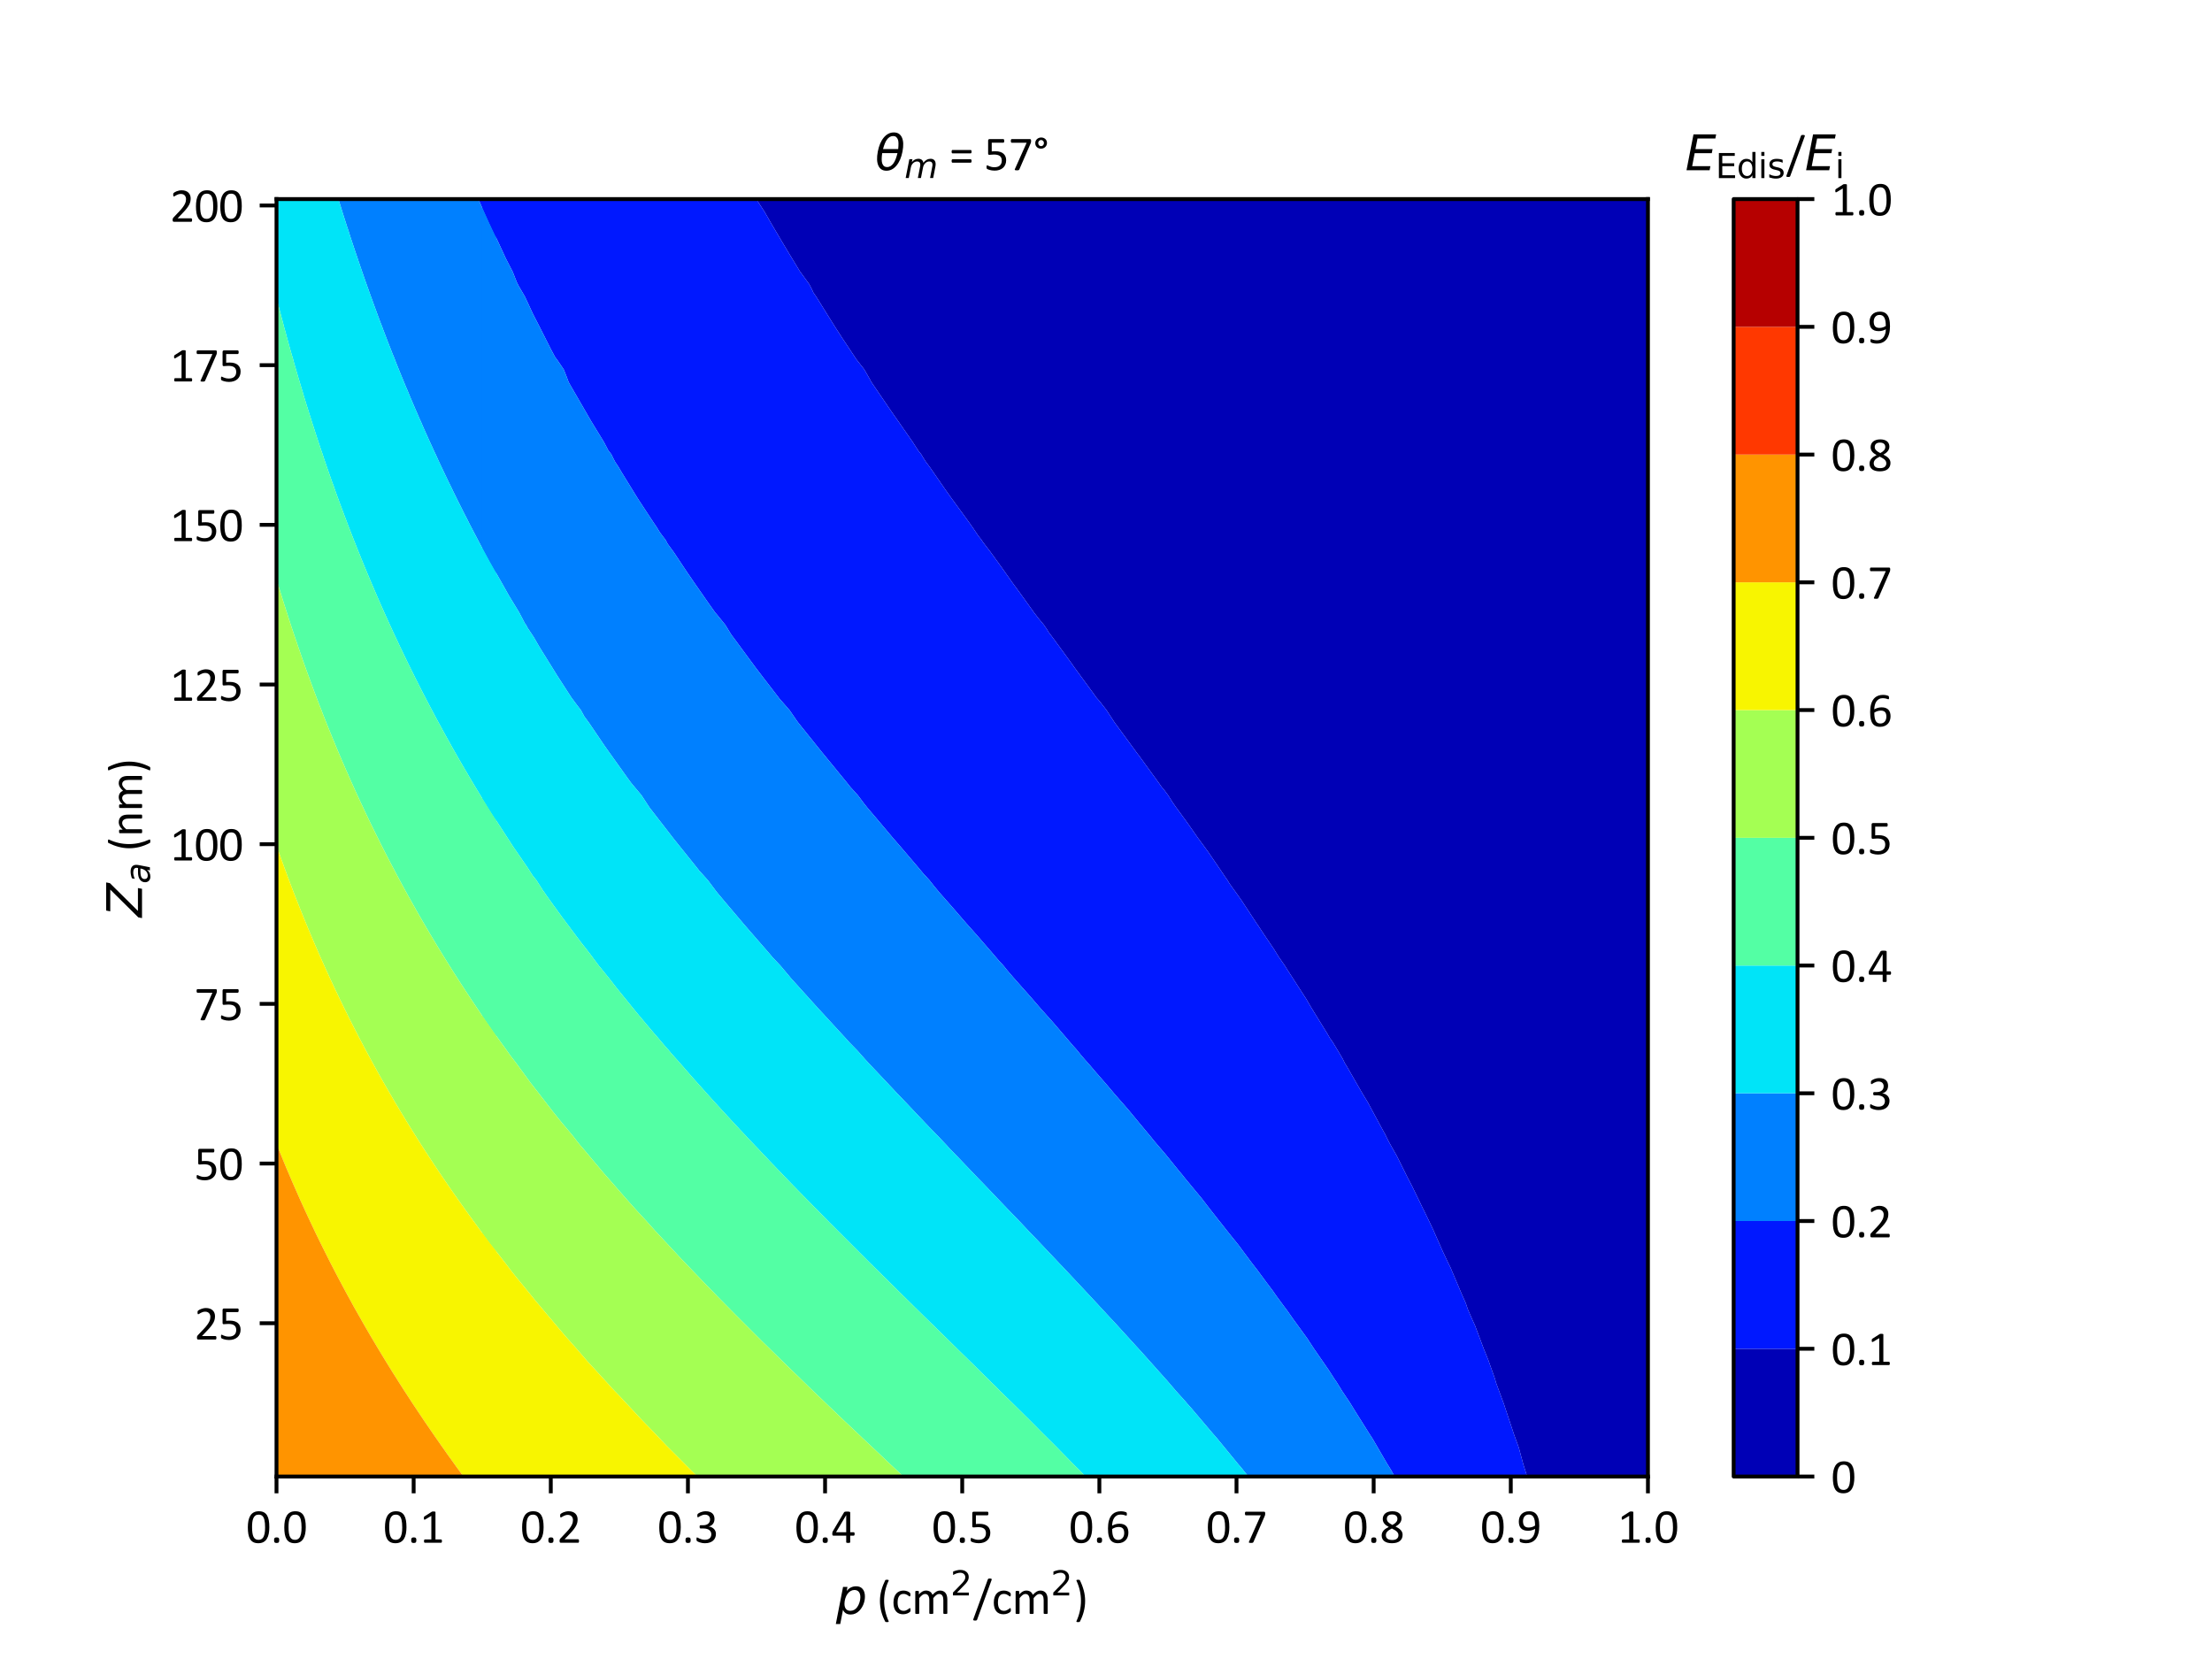 <?xml version="1.0" encoding="utf-8" standalone="no"?>
<!DOCTYPE svg PUBLIC "-//W3C//DTD SVG 1.1//EN"
  "http://www.w3.org/Graphics/SVG/1.1/DTD/svg11.dtd">
<svg xmlns:xlink="http://www.w3.org/1999/xlink" width="460.8pt" height="345.6pt" viewBox="0 0 460.8 345.6" xmlns="http://www.w3.org/2000/svg" version="1.1">
 <defs>
  <style type="text/css">*{stroke-linejoin: round; stroke-linecap: butt}</style>
 </defs>
 <g id="figure_1">
  <g id="patch_1">
   <path d="M 0 345.6 
L 460.8 345.6 
L 460.8 0 
L 0 0 
z
" style="fill: #ffffff"/>
  </g>
  <g id="axes_1">
   <g id="patch_2">
    <path d="M 57.6 307.584 
L 343.296 307.584 
L 343.296 41.472 
L 57.6 41.472 
z
" style="fill: #ffffff"/>
   </g>
   <g id="PathCollection_1">
    <path clip-path="url(#p9c263b1bc0)" style="fill: #0000b6"/>
   </g>
   <g id="PathCollection_2">
    <path d="M 99.656 41.472 
L 99.965 42.187 
L 100.079 42.446 
L 100.54 43.492 
L 101.121 44.798 
L 101.465 45.565 
L 102.18 47.151 
L 102.384 47.611 
L 102.618 48.125 
L 102.976 48.919 
L 103.34 49.705 
L 103.34 48.125 
L 103.34 44.798 
L 103.34 41.472 
L 101.816 41.472 
L 100.293 41.472 
" clip-path="url(#p9c263b1bc0)" style="fill: #0018ff"/>
   </g>
   <g id="PathCollection_3">
    <path d="M 103.34 49.705 
L 102.976 48.919 
L 102.618 48.125 
L 102.384 47.611 
L 102.18 47.151 
L 101.465 45.565 
L 101.121 44.798 
L 100.54 43.492 
L 100.079 42.446 
L 99.965 42.187 
L 99.656 41.472 
L 98.769 41.472 
L 97.245 41.472 
L 95.721 41.472 
L 94.198 41.472 
L 92.674 41.472 
L 91.15 41.472 
L 89.627 41.472 
L 88.103 41.472 
L 86.579 41.472 
L 85.055 41.472 
L 83.532 41.472 
L 82.008 41.472 
L 80.484 41.472 
L 78.961 41.472 
L 77.437 41.472 
L 75.913 41.472 
L 74.389 41.472 
L 72.866 41.472 
L 71.342 41.472 
L 70.496 41.472 
L 70.679 42.072 
L 70.801 42.446 
L 71.454 44.553 
L 71.533 44.798 
L 71.968 46.165 
L 72.285 47.151 
L 72.314 47.246 
L 72.621 48.125 
L 72.847 48.869 
L 72.917 49.099 
L 73.167 49.862 
L 73.698 51.451 
L 73.989 52.325 
L 74.495 53.803 
L 74.717 54.481 
L 74.826 54.778 
L 75.01 55.338 
L 75.155 55.752 
L 75.287 56.144 
L 75.849 57.767 
L 75.932 58.004 
L 75.968 58.104 
L 76.609 59.912 
L 76.806 60.456 
L 77.013 61.047 
L 77.092 61.26 
L 77.156 61.43 
L 77.221 61.626 
L 77.511 62.405 
L 77.952 63.632 
L 78.365 64.757 
L 78.758 65.825 
L 79.237 67.109 
L 79.411 67.552 
L 79.621 68.083 
L 79.831 68.674 
L 79.981 69.057 
L 80.699 70.94 
L 80.882 71.41 
L 81.639 73.353 
L 81.801 73.762 
L 81.913 74.029 
L 82.206 74.736 
L 82.415 75.288 
L 82.544 75.63 
L 82.577 75.71 
L 83.49 77.972 
L 83.527 78.062 
L 83.529 78.068 
L 84.498 80.415 
L 84.527 80.488 
L 84.675 80.823 
L 84.921 81.389 
L 85.197 82.072 
L 85.313 82.363 
L 85.443 82.672 
L 86.315 84.715 
L 86.443 85.013 
L 87.337 87.067 
L 87.425 87.276 
L 87.556 87.559 
L 87.777 88.042 
L 88.095 88.791 
L 88.191 89.016 
L 88.442 89.58 
L 89.246 91.368 
L 89.435 91.787 
L 90.319 93.72 
L 90.43 93.968 
L 90.779 94.694 
L 91.124 95.461 
L 91.217 95.669 
L 91.487 96.246 
L 92.325 98.021 
L 92.502 98.395 
L 93.451 100.373 
L 93.541 100.563 
L 93.685 100.847 
L 93.935 101.347 
L 94.32 102.161 
L 94.396 102.321 
L 94.575 102.686 
L 95.558 104.674 
L 95.643 104.844 
L 96.74 107.026 
L 96.758 107.062 
L 96.936 107.399 
L 97.251 108 
L 97.721 108.948 
L 97.735 108.974 
L 98.856 111.136 
L 98.956 111.326 
L 99.939 113.191 
L 100.197 113.679 
L 100.326 113.916 
L 100.729 114.653 
L 101.077 115.321 
L 101.245 115.627 
L 102.139 117.275 
L 102.523 117.979 
L 103.131 119.082 
L 103.34 119.459 
L 103.34 117.979 
L 103.34 114.653 
L 103.34 111.326 
L 103.34 108 
L 103.34 104.674 
L 103.34 101.347 
L 103.34 98.021 
L 103.34 94.694 
L 103.34 91.368 
L 103.34 88.042 
L 103.34 84.715 
L 103.34 81.389 
L 103.34 78.062 
L 103.34 74.736 
L 103.34 71.41 
L 103.34 68.083 
L 103.34 64.757 
L 103.34 61.43 
L 103.34 58.104 
L 103.34 54.778 
L 103.34 51.451 
" clip-path="url(#p9c263b1bc0)" style="fill: #0080ff"/>
   </g>
   <g id="PathCollection_4">
    <path d="M 103.34 119.459 
L 103.131 119.082 
L 102.523 117.979 
L 102.139 117.275 
L 101.245 115.627 
L 101.077 115.321 
L 100.729 114.653 
L 100.326 113.916 
L 100.197 113.679 
L 99.939 113.191 
L 98.956 111.326 
L 98.856 111.136 
L 97.735 108.974 
L 97.721 108.948 
L 97.251 108 
L 96.936 107.399 
L 96.758 107.062 
L 96.74 107.026 
L 95.643 104.844 
L 95.558 104.674 
L 94.575 102.686 
L 94.396 102.321 
L 94.32 102.161 
L 93.935 101.347 
L 93.685 100.847 
L 93.541 100.563 
L 93.451 100.373 
L 92.502 98.395 
L 92.325 98.021 
L 91.487 96.246 
L 91.217 95.669 
L 91.124 95.461 
L 90.779 94.694 
L 90.43 93.968 
L 90.319 93.72 
L 89.435 91.787 
L 89.246 91.368 
L 88.442 89.58 
L 88.191 89.016 
L 88.095 88.791 
L 87.777 88.042 
L 87.556 87.559 
L 87.425 87.276 
L 87.337 87.067 
L 86.443 85.013 
L 86.315 84.715 
L 85.443 82.672 
L 85.313 82.363 
L 85.197 82.072 
L 84.921 81.389 
L 84.675 80.823 
L 84.527 80.488 
L 84.498 80.415 
L 83.529 78.068 
L 83.527 78.062 
L 83.49 77.972 
L 82.577 75.71 
L 82.544 75.63 
L 82.415 75.288 
L 82.206 74.736 
L 81.913 74.029 
L 81.801 73.762 
L 81.639 73.353 
L 80.882 71.41 
L 80.699 70.94 
L 79.981 69.057 
L 79.831 68.674 
L 79.621 68.083 
L 79.411 67.552 
L 79.237 67.109 
L 78.758 65.825 
L 78.365 64.757 
L 77.952 63.632 
L 77.511 62.405 
L 77.221 61.626 
L 77.156 61.43 
L 77.092 61.26 
L 77.013 61.047 
L 76.806 60.456 
L 76.609 59.912 
L 75.968 58.104 
L 75.932 58.004 
L 75.849 57.767 
L 75.287 56.144 
L 75.155 55.752 
L 75.01 55.338 
L 74.826 54.778 
L 74.717 54.481 
L 74.495 53.803 
L 73.989 52.325 
L 73.698 51.451 
L 73.167 49.862 
L 72.917 49.099 
L 72.847 48.869 
L 72.621 48.125 
L 72.314 47.246 
L 72.285 47.151 
L 71.968 46.165 
L 71.533 44.798 
L 71.454 44.553 
L 70.801 42.446 
L 70.679 42.072 
L 70.496 41.472 
L 69.818 41.472 
L 68.295 41.472 
L 66.771 41.472 
L 65.247 41.472 
L 63.723 41.472 
L 62.2 41.472 
L 60.676 41.472 
L 59.152 41.472 
L 57.629 41.472 
L 57.629 44.798 
L 57.629 48.125 
L 57.629 51.451 
L 57.629 54.778 
L 57.629 58.104 
L 57.629 61.43 
L 57.629 62.202 
L 57.908 63.286 
L 58.295 64.757 
L 58.606 65.949 
L 58.922 67.109 
L 59.167 68.069 
L 59.172 68.083 
L 59.174 68.094 
L 59.177 68.106 
L 59.446 69.057 
L 59.733 70.141 
L 60.085 71.41 
L 60.434 72.683 
L 60.738 73.762 
L 60.789 73.927 
L 61.036 74.736 
L 61.169 75.246 
L 61.258 75.588 
L 61.295 75.71 
L 61.588 76.726 
L 61.977 78.062 
L 62.063 78.361 
L 62.679 80.415 
L 62.802 80.845 
L 62.871 81.057 
L 62.98 81.389 
L 63.107 81.838 
L 63.25 82.339 
L 63.258 82.363 
L 63.265 82.389 
L 63.31 82.535 
L 63.821 84.201 
L 63.983 84.715 
L 64.495 86.356 
L 64.725 87.067 
L 64.94 87.764 
L 64.99 87.914 
L 65.032 88.042 
L 65.059 88.134 
L 65.077 88.195 
L 65.35 89.016 
L 65.749 90.273 
L 66.109 91.368 
L 66.528 92.649 
L 66.886 93.72 
L 67.005 94.057 
L 67.231 94.694 
L 67.375 95.149 
L 67.468 95.442 
L 67.548 95.669 
L 68.328 97.948 
L 68.353 98.021 
L 68.546 98.571 
L 69.182 100.373 
L 69.227 100.504 
L 69.545 101.347 
L 69.799 102.091 
L 69.878 102.321 
L 70.131 103.023 
L 70.738 104.674 
L 71.007 105.405 
L 71.617 107.026 
L 71.816 107.571 
L 71.882 107.733 
L 71.989 108 
L 72.31 108.875 
L 72.348 108.974 
L 72.38 109.06 
L 72.49 109.347 
L 72.994 110.652 
L 73.258 111.326 
L 73.78 112.658 
L 74.189 113.679 
L 74.523 114.532 
L 74.574 114.653 
L 74.618 114.766 
L 74.676 114.912 
L 74.969 115.627 
L 75.2 116.209 
L 75.905 117.934 
L 75.916 117.963 
L 75.923 117.979 
L 76.644 119.709 
L 76.909 120.331 
L 77.241 121.129 
L 77.285 121.231 
L 77.317 121.306 
L 77.349 121.385 
L 77.738 122.28 
L 78.111 123.16 
L 78.749 124.632 
L 78.896 124.972 
L 79.123 125.489 
L 79.599 126.565 
L 79.788 126.984 
L 80.042 127.558 
L 80.148 127.792 
L 80.224 127.958 
L 80.297 128.128 
L 80.666 128.933 
L 81.11 129.919 
L 81.736 131.285 
L 81.928 131.704 
L 82.197 132.283 
L 82.641 133.23 
L 82.834 133.637 
L 83.113 134.233 
L 83.295 134.611 
L 83.364 134.763 
L 83.762 135.585 
L 84.194 136.493 
L 84.893 137.938 
L 85.01 138.178 
L 85.159 138.482 
L 85.766 139.712 
L 86.056 140.29 
L 86.503 141.195 
L 86.524 141.237 
L 86.538 141.264 
L 86.55 141.29 
L 87.033 142.238 
L 87.359 142.888 
L 88.029 144.202 
L 88.137 144.412 
L 88.229 144.59 
L 88.972 146.019 
L 89.459 146.943 
L 89.857 147.708 
L 89.898 147.783 
L 89.971 147.917 
L 90.092 148.147 
L 90.283 148.51 
L 90.487 148.891 
L 90.603 149.112 
L 90.824 149.524 
L 91.306 150.42 
L 91.755 151.243 
L 92.254 152.159 
L 93.049 153.595 
L 93.281 154.021 
L 93.392 154.214 
L 93.595 154.57 
L 94.051 155.396 
L 94.133 155.544 
L 94.515 156.221 
L 95.47 157.896 
L 95.61 158.14 
L 96.68 159.99 
L 96.807 160.207 
L 96.83 160.248 
L 96.844 160.27 
L 97.413 161.222 
L 97.878 162.028 
L 97.98 162.197 
L 99.036 163.965 
L 99.388 164.549 
L 100.077 165.685 
L 100.702 166.709 
L 100.774 166.825 
L 100.821 166.901 
L 100.923 167.068 
L 101.252 167.596 
L 101.426 167.875 
L 101.516 168.024 
L 101.564 168.103 
L 102.032 168.849 
L 102.529 169.646 
L 103.267 170.82 
L 103.34 170.934 
L 103.34 167.875 
L 103.34 164.549 
L 103.34 161.222 
L 103.34 157.896 
L 103.34 154.57 
L 103.34 151.243 
L 103.34 147.917 
L 103.34 144.59 
L 103.34 141.264 
L 103.34 137.938 
L 103.34 134.611 
L 103.34 131.285 
L 103.34 127.958 
L 103.34 124.632 
L 103.34 121.306 
" clip-path="url(#p9c263b1bc0)" style="fill: #00e4f8"/>
   </g>
   <g id="PathCollection_5">
    <path d="M 103.34 170.934 
L 103.267 170.82 
L 102.529 169.646 
L 102.032 168.849 
L 101.564 168.103 
L 101.516 168.024 
L 101.426 167.875 
L 101.252 167.596 
L 100.923 167.068 
L 100.821 166.901 
L 100.774 166.825 
L 100.702 166.709 
L 100.077 165.685 
L 99.388 164.549 
L 99.036 163.965 
L 97.98 162.197 
L 97.878 162.028 
L 97.413 161.222 
L 96.844 160.27 
L 96.83 160.248 
L 96.807 160.207 
L 96.68 159.99 
L 95.61 158.14 
L 95.47 157.896 
L 94.515 156.221 
L 94.133 155.544 
L 94.051 155.396 
L 93.595 154.57 
L 93.392 154.214 
L 93.281 154.021 
L 93.049 153.595 
L 92.254 152.159 
L 91.755 151.243 
L 91.306 150.42 
L 90.824 149.524 
L 90.603 149.112 
L 90.487 148.891 
L 90.283 148.51 
L 90.092 148.147 
L 89.971 147.917 
L 89.898 147.783 
L 89.857 147.708 
L 89.459 146.943 
L 88.972 146.019 
L 88.229 144.59 
L 88.137 144.412 
L 88.029 144.202 
L 87.359 142.888 
L 87.033 142.238 
L 86.55 141.29 
L 86.538 141.264 
L 86.524 141.237 
L 86.503 141.195 
L 86.056 140.29 
L 85.766 139.712 
L 85.159 138.482 
L 85.01 138.178 
L 84.893 137.938 
L 84.194 136.493 
L 83.762 135.585 
L 83.364 134.763 
L 83.295 134.611 
L 83.113 134.233 
L 82.834 133.637 
L 82.641 133.23 
L 82.197 132.283 
L 81.928 131.704 
L 81.736 131.285 
L 81.11 129.919 
L 80.666 128.933 
L 80.297 128.128 
L 80.224 127.958 
L 80.148 127.792 
L 80.042 127.558 
L 79.788 126.984 
L 79.599 126.565 
L 79.123 125.489 
L 78.896 124.972 
L 78.749 124.632 
L 78.111 123.16 
L 77.738 122.28 
L 77.349 121.385 
L 77.317 121.306 
L 77.285 121.231 
L 77.241 121.129 
L 76.909 120.331 
L 76.644 119.709 
L 75.923 117.979 
L 75.916 117.963 
L 75.905 117.934 
L 75.2 116.209 
L 74.969 115.627 
L 74.676 114.912 
L 74.618 114.766 
L 74.574 114.653 
L 74.523 114.532 
L 74.189 113.679 
L 73.78 112.658 
L 73.258 111.326 
L 72.994 110.652 
L 72.49 109.347 
L 72.38 109.06 
L 72.348 108.974 
L 72.31 108.875 
L 71.989 108 
L 71.882 107.733 
L 71.816 107.571 
L 71.617 107.026 
L 71.007 105.405 
L 70.738 104.674 
L 70.131 103.023 
L 69.878 102.321 
L 69.799 102.091 
L 69.545 101.347 
L 69.227 100.504 
L 69.182 100.373 
L 68.546 98.571 
L 68.353 98.021 
L 68.328 97.948 
L 67.548 95.669 
L 67.468 95.442 
L 67.375 95.149 
L 67.231 94.694 
L 67.005 94.057 
L 66.886 93.72 
L 66.528 92.649 
L 66.109 91.368 
L 65.749 90.273 
L 65.35 89.016 
L 65.077 88.195 
L 65.059 88.134 
L 65.032 88.042 
L 64.99 87.914 
L 64.94 87.764 
L 64.725 87.067 
L 64.495 86.356 
L 63.983 84.715 
L 63.821 84.201 
L 63.31 82.535 
L 63.265 82.389 
L 63.258 82.363 
L 63.25 82.339 
L 63.107 81.838 
L 62.98 81.389 
L 62.871 81.057 
L 62.802 80.845 
L 62.679 80.415 
L 62.063 78.361 
L 61.977 78.062 
L 61.588 76.726 
L 61.295 75.71 
L 61.258 75.588 
L 61.169 75.246 
L 61.036 74.736 
L 60.789 73.927 
L 60.738 73.762 
L 60.434 72.683 
L 60.085 71.41 
L 59.733 70.141 
L 59.446 69.057 
L 59.177 68.106 
L 59.174 68.094 
L 59.172 68.083 
L 59.167 68.069 
L 58.922 67.109 
L 58.606 65.949 
L 58.295 64.757 
L 57.908 63.286 
L 57.629 62.202 
L 57.629 64.757 
L 57.629 68.083 
L 57.629 71.41 
L 57.629 74.736 
L 57.629 78.062 
L 57.629 81.389 
L 57.629 84.715 
L 57.629 88.042 
L 57.629 91.368 
L 57.629 94.694 
L 57.629 98.021 
L 57.629 101.347 
L 57.629 104.674 
L 57.629 108 
L 57.629 111.326 
L 57.629 114.653 
L 57.629 117.979 
L 57.629 120.782 
L 57.724 121.098 
L 57.788 121.306 
L 58.081 122.275 
L 58.082 122.28 
L 58.098 122.33 
L 58.811 124.632 
L 58.948 125.078 
L 59.558 126.984 
L 59.704 127.459 
L 59.875 127.958 
L 60.157 128.867 
L 60.179 128.933 
L 60.199 128.999 
L 60.301 129.31 
L 60.776 130.757 
L 60.954 131.285 
L 61.479 132.858 
L 61.749 133.637 
L 62.02 134.449 
L 62.051 134.538 
L 62.077 134.611 
L 62.104 134.697 
L 62.418 135.585 
L 62.785 136.66 
L 63.237 137.938 
L 63.553 138.836 
L 64.076 140.29 
L 64.091 140.329 
L 64.442 141.264 
L 64.56 141.604 
L 64.634 141.818 
L 64.794 142.238 
L 65.477 144.089 
L 65.668 144.59 
L 66.403 146.53 
L 66.562 146.943 
L 66.67 147.213 
L 66.953 147.917 
L 67.293 148.823 
L 67.321 148.891 
L 67.986 150.571 
L 68.253 151.243 
L 68.272 151.292 
L 69.209 153.595 
L 69.252 153.704 
L 69.622 154.57 
L 69.953 155.39 
L 70.015 155.544 
L 70.186 155.955 
L 71.01 157.896 
L 71.169 158.273 
L 72.027 160.248 
L 72.136 160.504 
L 72.256 160.77 
L 72.462 161.222 
L 72.767 161.927 
L 72.883 162.197 
L 73.183 162.874 
L 73.941 164.549 
L 74.163 165.042 
L 75.022 166.901 
L 75.152 167.186 
L 75.483 167.875 
L 75.845 168.662 
L 75.932 168.849 
L 76.237 169.495 
L 77.056 171.202 
L 77.251 171.608 
L 78.205 173.554 
L 78.299 173.749 
L 78.695 174.528 
L 79.043 175.241 
L 79.172 175.502 
L 79.342 175.842 
L 80.365 177.854 
L 80.428 177.977 
L 81.398 179.849 
L 81.567 180.176 
L 81.584 180.207 
L 81.765 180.547 
L 82.105 181.181 
L 82.561 182.058 
L 82.614 182.155 
L 83.691 184.16 
L 83.88 184.507 
L 84.753 186.103 
L 85.172 186.859 
L 85.244 186.987 
L 85.722 187.834 
L 86.006 188.352 
L 86.267 188.808 
L 87.034 190.166 
L 87.607 191.16 
L 87.98 191.808 
L 88.345 192.434 
L 88.736 193.105 
L 88.977 193.512 
L 89.464 194.34 
L 89.551 194.486 
L 89.577 194.531 
L 90.134 195.461 
L 90.456 196.003 
L 90.968 196.85 
L 91.246 197.31 
L 91.553 197.813 
L 92.194 198.861 
L 93.004 200.165 
L 93.272 200.599 
L 93.616 201.139 
L 94.112 201.935 
L 94.224 202.113 
L 94.547 202.624 
L 95.71 204.441 
L 95.723 204.462 
L 95.726 204.466 
L 96.902 206.276 
L 97.258 206.818 
L 97.484 207.156 
L 97.905 207.792 
L 98.226 208.283 
L 98.551 208.766 
L 99.319 209.917 
L 100.134 211.118 
L 100.258 211.301 
L 100.354 211.441 
L 101.141 212.592 
L 101.752 213.471 
L 102.191 214.106 
L 102.428 214.445 
L 102.979 215.233 
L 103.34 215.746 
L 103.34 214.445 
L 103.34 211.118 
L 103.34 207.792 
L 103.34 204.466 
L 103.34 201.139 
L 103.34 197.813 
L 103.34 194.486 
L 103.34 191.16 
L 103.34 187.834 
L 103.34 184.507 
L 103.34 181.181 
L 103.34 177.854 
L 103.34 174.528 
L 103.34 171.202 
" clip-path="url(#p9c263b1bc0)" style="fill: #53ffa4"/>
   </g>
   <g id="PathCollection_6">
    <path d="M 103.34 215.746 
L 102.979 215.233 
L 102.428 214.445 
L 102.191 214.106 
L 101.752 213.471 
L 101.141 212.592 
L 100.354 211.441 
L 100.258 211.301 
L 100.134 211.118 
L 99.319 209.917 
L 98.551 208.766 
L 98.226 208.283 
L 97.905 207.792 
L 97.484 207.156 
L 97.258 206.818 
L 96.902 206.276 
L 95.726 204.466 
L 95.723 204.462 
L 95.71 204.441 
L 94.547 202.624 
L 94.224 202.113 
L 94.112 201.935 
L 93.616 201.139 
L 93.272 200.599 
L 93.004 200.165 
L 92.194 198.861 
L 91.553 197.813 
L 91.246 197.31 
L 90.968 196.85 
L 90.456 196.003 
L 90.134 195.461 
L 89.577 194.531 
L 89.551 194.486 
L 89.464 194.34 
L 88.977 193.512 
L 88.736 193.105 
L 88.345 192.434 
L 87.98 191.808 
L 87.607 191.16 
L 87.034 190.166 
L 86.267 188.808 
L 86.006 188.352 
L 85.722 187.834 
L 85.244 186.987 
L 85.172 186.859 
L 84.753 186.103 
L 83.88 184.507 
L 83.691 184.16 
L 82.614 182.155 
L 82.561 182.058 
L 82.105 181.181 
L 81.765 180.547 
L 81.584 180.207 
L 81.567 180.176 
L 81.398 179.849 
L 80.428 177.977 
L 80.365 177.854 
L 79.342 175.842 
L 79.172 175.502 
L 79.043 175.241 
L 78.695 174.528 
L 78.299 173.749 
L 78.205 173.554 
L 77.251 171.608 
L 77.056 171.202 
L 76.237 169.495 
L 75.932 168.849 
L 75.845 168.662 
L 75.483 167.875 
L 75.152 167.186 
L 75.022 166.901 
L 74.163 165.042 
L 73.941 164.549 
L 73.183 162.874 
L 72.883 162.197 
L 72.767 161.927 
L 72.462 161.222 
L 72.256 160.77 
L 72.136 160.504 
L 72.027 160.248 
L 71.169 158.273 
L 71.01 157.896 
L 70.186 155.955 
L 70.015 155.544 
L 69.953 155.39 
L 69.622 154.57 
L 69.252 153.704 
L 69.209 153.595 
L 68.272 151.292 
L 68.253 151.243 
L 67.986 150.571 
L 67.321 148.891 
L 67.293 148.823 
L 66.953 147.917 
L 66.67 147.213 
L 66.562 146.943 
L 66.403 146.53 
L 65.668 144.59 
L 65.477 144.089 
L 64.794 142.238 
L 64.634 141.818 
L 64.56 141.604 
L 64.442 141.264 
L 64.091 140.329 
L 64.076 140.29 
L 63.553 138.836 
L 63.237 137.938 
L 62.785 136.66 
L 62.418 135.585 
L 62.104 134.697 
L 62.077 134.611 
L 62.051 134.538 
L 62.02 134.449 
L 61.749 133.637 
L 61.479 132.858 
L 60.954 131.285 
L 60.776 130.757 
L 60.301 129.31 
L 60.199 128.999 
L 60.179 128.933 
L 60.157 128.867 
L 59.875 127.958 
L 59.704 127.459 
L 59.558 126.984 
L 58.948 125.078 
L 58.811 124.632 
L 58.098 122.33 
L 58.082 122.28 
L 58.081 122.275 
L 57.788 121.306 
L 57.724 121.098 
L 57.629 120.782 
L 57.629 121.306 
L 57.629 124.632 
L 57.629 127.958 
L 57.629 131.285 
L 57.629 134.611 
L 57.629 137.938 
L 57.629 141.264 
L 57.629 144.59 
L 57.629 147.917 
L 57.629 151.243 
L 57.629 154.57 
L 57.629 157.896 
L 57.629 161.222 
L 57.629 164.549 
L 57.629 167.875 
L 57.629 171.202 
L 57.629 174.528 
L 57.629 176.243 
L 57.827 176.81 
L 58.2 177.854 
L 58.615 179.028 
L 59.048 180.207 
L 59.338 181.013 
L 59.362 181.077 
L 59.403 181.181 
L 59.526 181.519 
L 59.763 182.155 
L 59.969 182.723 
L 60.644 184.507 
L 60.665 184.565 
L 60.708 184.677 
L 61.352 186.357 
L 61.552 186.859 
L 61.785 187.459 
L 61.87 187.67 
L 61.933 187.834 
L 61.975 187.945 
L 62.001 188.013 
L 62.32 188.808 
L 62.762 189.931 
L 63.264 191.16 
L 63.577 191.934 
L 64.119 193.242 
L 64.201 193.443 
L 64.231 193.512 
L 64.268 193.601 
L 64.644 194.486 
L 64.806 194.885 
L 65.055 195.461 
L 65.665 196.901 
L 66.065 197.813 
L 66.556 198.944 
L 67.099 200.165 
L 67.12 200.213 
L 67.541 201.139 
L 67.755 201.627 
L 67.979 202.113 
L 68.672 203.641 
L 69.058 204.466 
L 69.598 205.627 
L 70.163 206.818 
L 70.182 206.858 
L 70.634 207.792 
L 70.845 208.241 
L 71.103 208.766 
L 71.779 210.164 
L 72.255 211.118 
L 72.697 212.01 
L 73.238 213.082 
L 73.37 213.344 
L 73.436 213.471 
L 73.542 213.678 
L 73.935 214.445 
L 74.077 214.728 
L 74.437 215.419 
L 74.982 216.478 
L 75.666 217.771 
L 75.847 218.118 
L 76.051 218.498 
L 76.617 219.56 
L 76.926 220.123 
L 77.448 221.088 
L 77.45 221.091 
L 77.454 221.098 
L 77.46 221.109 
L 77.47 221.128 
L 77.99 222.072 
L 78.275 222.595 
L 78.787 223.511 
L 79.046 223.975 
L 79.3 224.424 
L 79.953 225.584 
L 80.642 226.776 
L 80.955 227.324 
L 81.207 227.75 
L 81.5 228.253 
L 81.772 228.725 
L 82.287 229.604 
L 83.167 231.077 
L 83.373 231.424 
L 84.591 233.429 
L 84.597 233.44 
L 84.802 233.775 
L 85.193 234.403 
L 85.688 235.209 
L 85.795 235.377 
L 86.869 237.096 
L 87.275 237.73 
L 87.912 238.733 
L 88.451 239.567 
L 88.646 239.87 
L 88.786 240.082 
L 89.126 240.603 
L 89.324 240.906 
L 89.421 241.056 
L 89.47 241.133 
L 89.497 241.174 
L 90.062 242.03 
L 90.439 242.608 
L 90.961 243.387 
L 91.255 243.829 
L 91.63 244.382 
L 92.25 245.308 
L 93.23 246.735 
L 93.429 247.026 
L 93.903 247.709 
L 94.365 248.379 
L 94.578 248.683 
L 94.63 248.757 
L 94.767 248.952 
L 95.922 250.597 
L 96.237 251.035 
L 97.033 252.153 
L 97.608 252.947 
L 97.782 253.19 
L 97.927 253.387 
L 98.382 254.012 
L 98.637 254.362 
L 98.671 254.41 
L 98.689 254.434 
L 99.352 255.336 
L 99.656 255.752 
L 100.017 256.237 
L 100.455 256.83 
L 101.1 257.688 
L 101.544 258.283 
L 102.881 260.04 
L 102.886 260.047 
L 102.912 260.081 
L 103.34 260.641 
L 103.34 257.688 
L 103.34 254.362 
L 103.34 251.035 
L 103.34 247.709 
L 103.34 244.382 
L 103.34 241.056 
L 103.34 237.73 
L 103.34 234.403 
L 103.34 231.077 
L 103.34 227.75 
L 103.34 224.424 
L 103.34 221.098 
L 103.34 217.771 
" clip-path="url(#p9c263b1bc0)" style="fill: #a4ff53"/>
   </g>
   <g id="PathCollection_7">
    <path d="M 103.34 260.641 
L 102.912 260.081 
L 102.886 260.047 
L 102.881 260.04 
L 101.544 258.283 
L 101.1 257.688 
L 100.455 256.83 
L 100.017 256.237 
L 99.656 255.752 
L 99.352 255.336 
L 98.689 254.434 
L 98.671 254.41 
L 98.637 254.362 
L 98.382 254.012 
L 97.927 253.387 
L 97.782 253.19 
L 97.608 252.947 
L 97.033 252.153 
L 96.237 251.035 
L 95.922 250.597 
L 94.767 248.952 
L 94.63 248.757 
L 94.578 248.683 
L 94.365 248.379 
L 93.903 247.709 
L 93.429 247.026 
L 93.23 246.735 
L 92.25 245.308 
L 91.63 244.382 
L 91.255 243.829 
L 90.961 243.387 
L 90.439 242.608 
L 90.062 242.03 
L 89.497 241.174 
L 89.47 241.133 
L 89.421 241.056 
L 89.324 240.906 
L 89.126 240.603 
L 88.786 240.082 
L 88.646 239.87 
L 88.451 239.567 
L 87.912 238.733 
L 87.275 237.73 
L 86.869 237.096 
L 85.795 235.377 
L 85.688 235.209 
L 85.193 234.403 
L 84.802 233.775 
L 84.597 233.44 
L 84.591 233.429 
L 83.373 231.424 
L 83.167 231.077 
L 82.287 229.604 
L 81.772 228.725 
L 81.5 228.253 
L 81.207 227.75 
L 80.955 227.324 
L 80.642 226.776 
L 79.953 225.584 
L 79.3 224.424 
L 79.046 223.975 
L 78.787 223.511 
L 78.275 222.595 
L 77.99 222.072 
L 77.47 221.128 
L 77.46 221.109 
L 77.454 221.098 
L 77.45 221.091 
L 77.448 221.088 
L 76.926 220.123 
L 76.617 219.56 
L 76.051 218.498 
L 75.847 218.118 
L 75.666 217.771 
L 74.982 216.478 
L 74.437 215.419 
L 74.077 214.728 
L 73.935 214.445 
L 73.542 213.678 
L 73.436 213.471 
L 73.37 213.344 
L 73.238 213.082 
L 72.697 212.01 
L 72.255 211.118 
L 71.779 210.164 
L 71.103 208.766 
L 70.845 208.241 
L 70.634 207.792 
L 70.182 206.858 
L 70.163 206.818 
L 69.598 205.627 
L 69.058 204.466 
L 68.672 203.641 
L 67.979 202.113 
L 67.755 201.627 
L 67.541 201.139 
L 67.12 200.213 
L 67.099 200.165 
L 66.556 198.944 
L 66.065 197.813 
L 65.665 196.901 
L 65.055 195.461 
L 64.806 194.885 
L 64.644 194.486 
L 64.268 193.601 
L 64.231 193.512 
L 64.201 193.443 
L 64.119 193.242 
L 63.577 191.934 
L 63.264 191.16 
L 62.762 189.931 
L 62.32 188.808 
L 62.001 188.013 
L 61.975 187.945 
L 61.933 187.834 
L 61.87 187.67 
L 61.785 187.459 
L 61.552 186.859 
L 61.352 186.357 
L 60.708 184.677 
L 60.665 184.565 
L 60.644 184.507 
L 59.969 182.723 
L 59.763 182.155 
L 59.526 181.519 
L 59.403 181.181 
L 59.362 181.077 
L 59.338 181.013 
L 59.048 180.207 
L 58.615 179.028 
L 58.2 177.854 
L 57.827 176.81 
L 57.629 176.243 
L 57.629 177.854 
L 57.629 181.181 
L 57.629 184.507 
L 57.629 187.834 
L 57.629 191.16 
L 57.629 194.486 
L 57.629 197.813 
L 57.629 201.139 
L 57.629 204.466 
L 57.629 207.792 
L 57.629 211.118 
L 57.629 214.445 
L 57.629 217.771 
L 57.629 221.098 
L 57.629 224.424 
L 57.629 227.75 
L 57.629 231.077 
L 57.629 234.403 
L 57.629 237.73 
L 57.629 238.379 
L 57.86 238.952 
L 58.202 239.805 
L 58.317 240.082 
L 58.46 240.43 
L 58.715 241.056 
L 58.832 241.346 
L 59.118 242.03 
L 59.644 243.31 
L 60.104 244.382 
L 60.499 245.317 
L 61.115 246.735 
L 61.116 246.738 
L 61.542 247.709 
L 61.727 248.136 
L 61.972 248.683 
L 62.613 250.133 
L 63.028 251.035 
L 63.518 252.118 
L 64.109 253.387 
L 64.12 253.412 
L 64.566 254.362 
L 64.767 254.796 
L 65.025 255.336 
L 65.684 256.733 
L 66.153 257.688 
L 66.596 258.607 
L 67.161 259.746 
L 67.26 259.947 
L 67.307 260.04 
L 67.383 260.19 
L 67.633 260.687 
L 67.794 261.014 
L 67.891 261.214 
L 67.948 261.327 
L 68.285 261.989 
L 68.853 263.122 
L 69.487 264.341 
L 69.729 264.813 
L 70.009 265.345 
L 70.473 266.238 
L 70.718 266.693 
L 71.138 267.483 
L 71.198 267.596 
L 71.235 267.667 
L 71.27 267.733 
L 71.758 268.641 
L 72.113 269.311 
L 72.775 270.516 
L 72.909 270.763 
L 73.038 270.994 
L 73.774 272.338 
L 74.346 273.346 
L 74.723 274.019 
L 74.896 274.32 
L 75.098 274.67 
L 75.433 275.264 
L 75.45 275.294 
L 75.459 275.31 
L 75.475 275.337 
L 76.132 276.491 
L 76.809 277.646 
L 77.158 278.254 
L 78.196 279.999 
L 78.307 280.186 
L 78.779 280.973 
L 79.35 281.919 
L 79.367 281.947 
L 79.397 281.998 
L 79.528 282.213 
L 80.619 284.004 
L 80.805 284.299 
L 81.725 285.789 
L 82.272 286.651 
L 82.599 287.164 
L 82.887 287.626 
L 83.039 287.869 
L 83.121 287.997 
L 83.508 288.6 
L 84.147 289.609 
L 85.027 290.952 
L 85.049 290.987 
L 85.067 291.015 
L 85.936 292.356 
L 86.572 293.304 
L 86.978 293.918 
L 87.22 294.278 
L 87.819 295.172 
L 87.875 295.253 
L 88.4 296.04 
L 89.472 297.605 
L 89.564 297.742 
L 89.935 298.278 
L 90.787 299.518 
L 91.096 299.957 
L 91.307 300.255 
L 91.776 300.931 
L 92.004 301.262 
L 92.124 301.429 
L 92.462 301.905 
L 93.241 303.019 
L 94.137 304.258 
L 94.185 304.325 
L 94.22 304.373 
L 95.101 305.611 
L 95.837 306.61 
L 96.218 307.135 
L 96.55 307.584 
L 97.245 307.584 
L 98.769 307.584 
L 100.293 307.584 
L 101.816 307.584 
L 103.34 307.584 
L 103.34 304.258 
L 103.34 300.931 
L 103.34 297.605 
L 103.34 294.278 
L 103.34 290.952 
L 103.34 287.626 
L 103.34 284.299 
L 103.34 280.973 
L 103.34 277.646 
L 103.34 274.32 
L 103.34 270.994 
L 103.34 267.667 
L 103.34 264.341 
L 103.34 261.014 
" clip-path="url(#p9c263b1bc0)" style="fill: #f8f500"/>
   </g>
   <g id="PathCollection_8">
    <path d="M 96.55 307.584 
L 96.218 307.135 
L 95.837 306.61 
L 95.101 305.611 
L 94.22 304.373 
L 94.185 304.325 
L 94.137 304.258 
L 93.241 303.019 
L 92.462 301.905 
L 92.124 301.429 
L 92.004 301.262 
L 91.776 300.931 
L 91.307 300.255 
L 91.096 299.957 
L 90.787 299.518 
L 89.935 298.278 
L 89.564 297.742 
L 89.472 297.605 
L 88.4 296.04 
L 87.875 295.253 
L 87.819 295.172 
L 87.22 294.278 
L 86.978 293.918 
L 86.572 293.304 
L 85.936 292.356 
L 85.067 291.015 
L 85.049 290.987 
L 85.027 290.952 
L 84.147 289.609 
L 83.508 288.6 
L 83.121 287.997 
L 83.039 287.869 
L 82.887 287.626 
L 82.599 287.164 
L 82.272 286.651 
L 81.725 285.789 
L 80.805 284.299 
L 80.619 284.004 
L 79.528 282.213 
L 79.397 281.998 
L 79.367 281.947 
L 79.35 281.919 
L 78.779 280.973 
L 78.307 280.186 
L 78.196 279.999 
L 77.158 278.254 
L 76.809 277.646 
L 76.132 276.491 
L 75.475 275.337 
L 75.459 275.31 
L 75.45 275.294 
L 75.433 275.264 
L 75.098 274.67 
L 74.896 274.32 
L 74.723 274.019 
L 74.346 273.346 
L 73.774 272.338 
L 73.038 270.994 
L 72.909 270.763 
L 72.775 270.516 
L 72.113 269.311 
L 71.758 268.641 
L 71.27 267.733 
L 71.235 267.667 
L 71.198 267.596 
L 71.138 267.483 
L 70.718 266.693 
L 70.473 266.238 
L 70.009 265.345 
L 69.729 264.813 
L 69.487 264.341 
L 68.853 263.122 
L 68.285 261.989 
L 67.948 261.327 
L 67.891 261.214 
L 67.794 261.014 
L 67.633 260.687 
L 67.383 260.19 
L 67.307 260.04 
L 67.26 259.947 
L 67.161 259.746 
L 66.596 258.607 
L 66.153 257.688 
L 65.684 256.733 
L 65.025 255.336 
L 64.767 254.796 
L 64.566 254.362 
L 64.12 253.412 
L 64.109 253.387 
L 63.518 252.118 
L 63.028 251.035 
L 62.613 250.133 
L 61.972 248.683 
L 61.727 248.136 
L 61.542 247.709 
L 61.116 246.738 
L 61.115 246.735 
L 60.499 245.317 
L 60.104 244.382 
L 59.644 243.31 
L 59.118 242.03 
L 58.832 241.346 
L 58.715 241.056 
L 58.46 240.43 
L 58.317 240.082 
L 58.202 239.805 
L 57.86 238.952 
L 57.629 238.379 
L 57.629 241.056 
L 57.629 244.382 
L 57.629 247.709 
L 57.629 251.035 
L 57.629 254.362 
L 57.629 257.688 
L 57.629 261.014 
L 57.629 264.341 
L 57.629 267.667 
L 57.629 270.994 
L 57.629 274.32 
L 57.629 277.646 
L 57.629 280.973 
L 57.629 284.299 
L 57.629 287.626 
L 57.629 290.952 
L 57.629 294.278 
L 57.629 297.605 
L 57.629 300.931 
L 57.629 304.258 
L 57.629 307.584 
L 59.152 307.584 
L 60.676 307.584 
L 62.2 307.584 
L 63.723 307.584 
L 65.247 307.584 
L 66.771 307.584 
L 68.295 307.584 
L 69.818 307.584 
L 71.342 307.584 
L 72.866 307.584 
L 74.389 307.584 
L 75.913 307.584 
L 77.437 307.584 
L 78.961 307.584 
L 80.484 307.584 
L 82.008 307.584 
L 83.532 307.584 
L 85.055 307.584 
L 86.579 307.584 
L 88.103 307.584 
L 89.627 307.584 
L 91.15 307.584 
L 92.674 307.584 
L 94.198 307.584 
L 95.721 307.584 
" clip-path="url(#p9c263b1bc0)" style="fill: #ff9400"/>
   </g>
   <g id="PathCollection_9">
    <path clip-path="url(#p9c263b1bc0)" style="fill: #ff3800"/>
   </g>
   <g id="PathCollection_10">
    <path clip-path="url(#p9c263b1bc0)" style="fill: #b60000"/>
   </g>
   <g id="PathCollection_11">
    <path d="M 157.564 41.472 
L 157.714 41.743 
L 159.24 44.07 
L 160.628 46.495 
L 162.901 50.342 
L 164.317 52.711 
L 166.687 56.615 
L 166.836 56.8 
L 168.588 59.213 
L 169.122 60.252 
L 169.447 60.965 
L 170.033 61.811 
L 173.686 67.668 
L 173.948 68.083 
L 175.484 70.469 
L 178.066 74.356 
L 178.272 74.7 
L 180.038 76.954 
L 181.214 79.01 
L 181.488 79.552 
L 182.959 81.705 
L 185.769 85.824 
L 187.387 88.135 
L 190.143 92.096 
L 191.29 93.88 
L 191.941 94.694 
L 192.358 95.405 
L 192.89 96.235 
L 193.682 97.292 
L 194.348 98.248 
L 197.076 102.202 
L 197.75 103.145 
L 198.046 103.565 
L 201.44 108.218 
L 202.596 109.837 
L 203.751 111.557 
L 204.129 112.049 
L 204.448 112.435 
L 204.722 112.873 
L 206.371 115.033 
L 208.599 118.113 
L 210.85 121.306 
L 212.782 123.948 
L 215.381 127.578 
L 216.317 128.796 
L 217.462 130.176 
L 218.1 131.113 
L 218.465 131.724 
L 219.266 132.774 
L 222.974 137.842 
L 223.821 139.046 
L 227.876 144.587 
L 228.395 145.319 
L 229.099 146.123 
L 230.495 147.917 
L 232.161 150.47 
L 232.193 150.515 
L 232.292 150.645 
L 236.792 156.787 
L 237.372 157.546 
L 241.371 163.06 
L 241.957 163.891 
L 242.515 164.553 
L 243.333 165.658 
L 244.317 167.21 
L 245.051 168.256 
L 247.344 171.395 
L 249.534 174.528 
L 251.636 177.397 
L 253.963 180.8 
L 255.368 182.893 
L 255.518 183.085 
L 255.731 183.398 
L 255.986 183.828 
L 256.324 184.338 
L 257.518 185.996 
L 258.594 187.513 
L 261.724 192.269 
L 262.128 192.853 
L 263.171 194.445 
L 265.419 197.774 
L 265.893 198.541 
L 266.343 199.278 
L 267.636 201.139 
L 268.254 202.133 
L 269.294 203.737 
L 272.139 208.151 
L 273.226 210.01 
L 276.519 215.35 
L 277.057 216.282 
L 277.633 217.095 
L 278.709 218.88 
L 279.723 220.595 
L 280.154 221.478 
L 280.622 222.237 
L 283.793 227.75 
L 284.929 229.618 
L 287.305 234.023 
L 288.307 235.861 
L 288.485 236.161 
L 288.708 236.621 
L 289.308 237.835 
L 290.084 239.219 
L 290.957 240.753 
L 293.32 245.491 
L 294.141 247.043 
L 296.425 251.764 
L 296.512 251.909 
L 297.7 254.362 
L 298.609 256.274 
L 298.904 256.96 
L 300.614 260.812 
L 301.756 263.232 
L 302.135 263.985 
L 304.474 269.504 
L 305.158 271.042 
L 305.35 271.475 
L 305.557 272.102 
L 305.814 272.845 
L 306.151 273.613 
L 306.621 274.7 
L 307.263 276.106 
L 309.092 280.973 
L 310.035 283.307 
L 311.433 287.245 
L 311.643 288.014 
L 312.313 289.843 
L 313.276 292.438 
L 313.277 292.441 
L 313.283 292.456 
L 315.362 298.714 
L 316.397 301.579 
L 317.317 304.986 
L 317.985 307.118 
L 318.141 307.584 
L 319.012 307.584 
L 327.107 307.584 
L 335.201 307.584 
L 343.296 307.584 
L 343.296 298.714 
L 343.296 289.843 
L 343.296 280.973 
L 343.296 272.102 
L 343.296 263.232 
L 343.296 254.362 
L 343.296 245.491 
L 343.296 236.621 
L 343.296 227.75 
L 343.296 218.88 
L 343.296 210.01 
L 343.296 201.139 
L 343.296 192.269 
L 343.296 183.398 
L 343.296 174.528 
L 343.296 165.658 
L 343.296 156.787 
L 343.296 147.917 
L 343.296 139.046 
L 343.296 130.176 
L 343.296 121.306 
L 343.296 112.435 
L 343.296 103.565 
L 343.296 94.694 
L 343.296 85.824 
L 343.296 76.954 
L 343.296 68.083 
L 343.296 59.213 
L 343.296 50.342 
L 343.296 41.472 
L 335.201 41.472 
L 327.107 41.472 
L 319.012 41.472 
L 310.917 41.472 
L 302.822 41.472 
L 294.728 41.472 
L 286.633 41.472 
L 278.538 41.472 
L 270.444 41.472 
L 262.349 41.472 
L 254.254 41.472 
L 246.159 41.472 
L 238.065 41.472 
L 229.97 41.472 
L 221.875 41.472 
L 213.78 41.472 
L 205.686 41.472 
L 197.591 41.472 
L 189.496 41.472 
L 181.402 41.472 
L 173.307 41.472 
L 165.212 41.472 
" clip-path="url(#p9c263b1bc0)" style="fill: #0000b6"/>
   </g>
   <g id="PathCollection_12">
    <path d="M 318.141 307.584 
L 317.985 307.118 
L 317.317 304.986 
L 316.397 301.579 
L 315.362 298.714 
L 313.283 292.456 
L 313.277 292.441 
L 313.276 292.438 
L 312.313 289.843 
L 311.643 288.014 
L 311.433 287.245 
L 310.035 283.307 
L 309.092 280.973 
L 307.263 276.106 
L 306.621 274.7 
L 306.151 273.613 
L 305.814 272.845 
L 305.557 272.102 
L 305.35 271.475 
L 305.158 271.042 
L 304.474 269.504 
L 302.135 263.985 
L 301.756 263.232 
L 300.614 260.812 
L 298.904 256.96 
L 298.609 256.274 
L 297.7 254.362 
L 296.512 251.909 
L 296.425 251.764 
L 294.141 247.043 
L 293.32 245.491 
L 290.957 240.753 
L 290.084 239.219 
L 289.308 237.835 
L 288.708 236.621 
L 288.485 236.161 
L 288.307 235.861 
L 287.305 234.023 
L 284.929 229.618 
L 283.793 227.75 
L 280.622 222.237 
L 280.154 221.478 
L 279.723 220.595 
L 278.709 218.88 
L 277.633 217.095 
L 277.057 216.282 
L 276.519 215.35 
L 273.226 210.01 
L 272.139 208.151 
L 269.294 203.737 
L 268.254 202.133 
L 267.636 201.139 
L 266.343 199.278 
L 265.893 198.541 
L 265.419 197.774 
L 263.171 194.445 
L 262.128 192.853 
L 261.724 192.269 
L 258.594 187.513 
L 257.518 185.996 
L 256.324 184.338 
L 255.986 183.828 
L 255.731 183.398 
L 255.518 183.085 
L 255.368 182.893 
L 253.963 180.8 
L 251.636 177.397 
L 249.534 174.528 
L 247.344 171.395 
L 245.051 168.256 
L 244.317 167.21 
L 243.333 165.658 
L 242.515 164.553 
L 241.957 163.891 
L 241.371 163.06 
L 237.372 157.546 
L 236.792 156.787 
L 232.292 150.645 
L 232.193 150.515 
L 232.161 150.47 
L 230.495 147.917 
L 229.099 146.123 
L 228.395 145.319 
L 227.876 144.587 
L 223.821 139.046 
L 222.974 137.842 
L 219.266 132.774 
L 218.465 131.724 
L 218.1 131.113 
L 217.462 130.176 
L 216.317 128.796 
L 215.381 127.578 
L 212.782 123.948 
L 210.85 121.306 
L 208.599 118.113 
L 206.371 115.033 
L 204.722 112.873 
L 204.448 112.435 
L 204.129 112.049 
L 203.751 111.557 
L 202.596 109.837 
L 201.44 108.218 
L 198.046 103.565 
L 197.75 103.145 
L 197.076 102.202 
L 194.348 98.248 
L 193.682 97.292 
L 192.89 96.235 
L 192.358 95.405 
L 191.941 94.694 
L 191.29 93.88 
L 190.143 92.096 
L 187.387 88.135 
L 185.769 85.824 
L 182.959 81.705 
L 181.488 79.552 
L 181.214 79.01 
L 180.038 76.954 
L 178.272 74.7 
L 178.066 74.356 
L 175.484 70.469 
L 173.948 68.083 
L 173.686 67.668 
L 170.033 61.811 
L 169.447 60.965 
L 169.122 60.252 
L 168.588 59.213 
L 166.836 56.8 
L 166.687 56.615 
L 164.317 52.711 
L 162.901 50.342 
L 160.628 46.495 
L 159.24 44.07 
L 157.714 41.743 
L 157.564 41.472 
L 157.117 41.472 
L 149.023 41.472 
L 140.928 41.472 
L 132.833 41.472 
L 124.739 41.472 
L 116.644 41.472 
L 108.549 41.472 
L 100.454 41.472 
L 100.454 43.263 
L 101.911 46.489 
L 103.755 50.342 
L 105.367 53.829 
L 106.804 56.615 
L 107.672 58.815 
L 107.878 59.213 
L 107.991 59.466 
L 109.359 61.811 
L 111.016 65.38 
L 112.406 68.083 
L 114.831 72.88 
L 115.619 74.356 
L 116.148 75.067 
L 117.434 76.954 
L 118.09 78.604 
L 118.434 79.552 
L 118.779 80.175 
L 122.048 85.824 
L 123.088 87.633 
L 125.817 92.096 
L 126.705 93.802 
L 126.975 94.139 
L 127.383 94.694 
L 127.743 95.44 
L 128.16 96.247 
L 128.861 97.292 
L 129.485 98.364 
L 132.688 103.565 
L 132.778 103.711 
L 133.05 104.138 
L 136.128 108.825 
L 136.816 109.837 
L 137.429 110.847 
L 138.08 111.728 
L 138.631 112.435 
L 138.902 112.938 
L 139.072 113.278 
L 140.362 115.033 
L 143.013 119.021 
L 144.578 121.306 
L 147.457 125.447 
L 148.962 127.578 
L 149.395 128.074 
L 151.097 130.176 
L 152.407 132.314 
L 152.771 132.774 
L 157.27 138.879 
L 157.395 139.046 
L 158.792 140.881 
L 162.212 145.319 
L 162.368 145.534 
L 164.461 147.917 
L 165.975 150.116 
L 166.265 150.515 
L 167.161 151.63 
L 171.3 156.787 
L 172.252 157.943 
L 176.445 163.06 
L 177.124 163.925 
L 178.701 165.658 
L 179.932 167.302 
L 180.686 168.256 
L 182.823 170.767 
L 185.99 174.528 
L 187.7 176.497 
L 191.367 180.8 
L 192.421 182.071 
L 192.893 182.555 
L 193.649 183.398 
L 194.661 184.681 
L 195.759 185.996 
L 198.7 189.336 
L 201.231 192.269 
L 203.436 194.735 
L 206.732 198.541 
L 208.039 200.071 
L 209.022 201.139 
L 209.86 202.175 
L 211.063 203.58 
L 211.205 203.737 
L 211.306 203.851 
L 211.566 204.152 
L 214.673 207.648 
L 216.711 210.01 
L 219.271 212.863 
L 222.204 216.282 
L 223.714 218.045 
L 224.004 218.352 
L 224.459 218.88 
L 225.104 219.682 
L 226.033 220.767 
L 226.666 221.478 
L 227.127 221.996 
L 228.331 223.415 
L 230.618 226.035 
L 232.058 227.75 
L 235 231.109 
L 237.407 234.023 
L 239.159 236.124 
L 239.323 236.308 
L 239.576 236.621 
L 240.448 237.703 
L 241.741 239.219 
L 242.736 240.372 
L 245.526 243.816 
L 246.397 244.863 
L 246.894 245.491 
L 250.396 249.719 
L 251.967 251.764 
L 253.87 254.187 
L 253.949 254.286 
L 254.013 254.362 
L 254.078 254.441 
L 256.064 256.96 
L 257.902 259.234 
L 260.883 263.232 
L 261.871 264.495 
L 263.828 267.145 
L 265.205 268.972 
L 265.569 269.504 
L 265.974 270.074 
L 267.463 272.102 
L 268.223 273.11 
L 269.332 274.7 
L 272.362 278.871 
L 273.737 280.973 
L 276.84 285.466 
L 277.981 287.245 
L 278.414 287.864 
L 279.637 289.843 
L 281.27 292.278 
L 281.364 292.441 
L 282.317 293.985 
L 285.285 298.714 
L 285.852 299.569 
L 289.006 304.986 
L 289.752 306.168 
L 290.523 307.584 
L 294.728 307.584 
L 302.822 307.584 
L 310.917 307.584 
" clip-path="url(#p9c263b1bc0)" style="fill: #0018ff"/>
   </g>
   <g id="PathCollection_13">
    <path d="M 290.523 307.584 
L 289.752 306.168 
L 289.006 304.986 
L 285.852 299.569 
L 285.285 298.714 
L 282.317 293.985 
L 281.364 292.441 
L 281.27 292.278 
L 279.637 289.843 
L 278.414 287.864 
L 277.981 287.245 
L 276.84 285.466 
L 273.737 280.973 
L 272.362 278.871 
L 269.332 274.7 
L 268.223 273.11 
L 267.463 272.102 
L 265.974 270.074 
L 265.569 269.504 
L 265.205 268.972 
L 263.828 267.145 
L 261.871 264.495 
L 260.883 263.232 
L 257.902 259.234 
L 256.064 256.96 
L 254.078 254.441 
L 254.013 254.362 
L 253.949 254.286 
L 253.87 254.187 
L 251.967 251.764 
L 250.396 249.719 
L 246.894 245.491 
L 246.397 244.863 
L 245.526 243.816 
L 242.736 240.372 
L 241.741 239.219 
L 240.448 237.703 
L 239.576 236.621 
L 239.323 236.308 
L 239.159 236.124 
L 237.407 234.023 
L 235 231.109 
L 232.058 227.75 
L 230.618 226.035 
L 228.331 223.415 
L 227.127 221.996 
L 226.666 221.478 
L 226.033 220.767 
L 225.104 219.682 
L 224.459 218.88 
L 224.004 218.352 
L 223.714 218.045 
L 222.204 216.282 
L 219.271 212.863 
L 216.711 210.01 
L 214.673 207.648 
L 211.566 204.152 
L 211.306 203.851 
L 211.205 203.737 
L 211.063 203.58 
L 209.86 202.175 
L 209.022 201.139 
L 208.039 200.071 
L 206.732 198.541 
L 203.436 194.735 
L 201.231 192.269 
L 198.7 189.336 
L 195.759 185.996 
L 194.661 184.681 
L 193.649 183.398 
L 192.893 182.555 
L 192.421 182.071 
L 191.367 180.8 
L 187.7 176.497 
L 185.99 174.528 
L 182.823 170.767 
L 180.686 168.256 
L 179.932 167.302 
L 178.701 165.658 
L 177.124 163.925 
L 176.445 163.06 
L 172.252 157.943 
L 171.3 156.787 
L 167.161 151.63 
L 166.265 150.515 
L 165.975 150.116 
L 164.461 147.917 
L 162.368 145.534 
L 162.212 145.319 
L 158.792 140.881 
L 157.395 139.046 
L 157.27 138.879 
L 152.771 132.774 
L 152.407 132.314 
L 151.097 130.176 
L 149.395 128.074 
L 148.962 127.578 
L 147.457 125.447 
L 144.578 121.306 
L 143.013 119.021 
L 140.362 115.033 
L 139.072 113.278 
L 138.902 112.938 
L 138.631 112.435 
L 138.08 111.728 
L 137.429 110.847 
L 136.816 109.837 
L 136.128 108.825 
L 133.05 104.138 
L 132.778 103.711 
L 132.688 103.565 
L 129.485 98.364 
L 128.861 97.292 
L 128.16 96.247 
L 127.743 95.44 
L 127.383 94.694 
L 126.975 94.139 
L 126.705 93.802 
L 125.817 92.096 
L 123.088 87.633 
L 122.048 85.824 
L 118.779 80.175 
L 118.434 79.552 
L 118.09 78.604 
L 117.434 76.954 
L 116.148 75.067 
L 115.619 74.356 
L 114.831 72.88 
L 112.406 68.083 
L 111.016 65.38 
L 109.359 61.811 
L 107.991 59.466 
L 107.878 59.213 
L 107.672 58.815 
L 106.804 56.615 
L 105.367 53.829 
L 103.755 50.342 
L 101.911 46.489 
L 100.454 43.263 
L 100.454 50.342 
L 100.454 59.213 
L 100.454 68.083 
L 100.454 76.954 
L 100.454 85.824 
L 100.454 94.694 
L 100.454 103.565 
L 100.454 112.435 
L 100.454 114.134 
L 102.053 117.076 
L 104.466 121.306 
L 106.022 124.075 
L 108.156 127.578 
L 109.326 129.823 
L 109.592 130.176 
L 109.907 130.792 
L 111.22 132.774 
L 112.404 134.823 
L 115.031 139.046 
L 116.033 140.664 
L 118.98 145.227 
L 119.03 145.302 
L 119.041 145.319 
L 119.052 145.336 
L 120.119 146.77 
L 121.001 147.917 
L 121.741 149.277 
L 122.662 150.515 
L 125.988 155.418 
L 126.959 156.787 
L 130.801 162.164 
L 131.457 163.06 
L 131.709 163.369 
L 133.628 165.658 
L 135.299 168.213 
L 135.334 168.256 
L 136.025 169.156 
L 140.189 174.528 
L 140.531 174.964 
L 145.22 180.8 
L 145.588 181.283 
L 147.489 183.398 
L 148.988 185.399 
L 149.449 185.996 
L 150.79 187.594 
L 154.75 192.269 
L 155.9 193.603 
L 160.192 198.541 
L 160.925 199.411 
L 162.559 201.139 
L 164.417 203.346 
L 164.731 203.737 
L 166.742 205.962 
L 170.398 210.01 
L 171.86 211.595 
L 176.165 216.282 
L 176.999 217.204 
L 178.633 218.88 
L 180.136 220.575 
L 180.96 221.478 
L 182.971 223.597 
L 186.876 227.75 
L 188.221 229.148 
L 192.842 234.023 
L 193.556 234.778 
L 195.368 236.621 
L 197.319 238.698 
L 197.786 239.219 
L 199.353 240.83 
L 203.804 245.491 
L 204.779 246.485 
L 209.817 251.764 
L 210.302 252.266 
L 212.329 254.362 
L 214.341 256.51 
L 214.775 256.96 
L 215.766 257.98 
L 220.732 263.232 
L 221.322 263.838 
L 226.628 269.504 
L 226.922 269.812 
L 229.043 272.102 
L 231.179 274.412 
L 231.454 274.7 
L 232.087 275.372 
L 237.188 280.973 
L 237.633 281.446 
L 242.806 287.245 
L 243.096 287.559 
L 245.052 289.843 
L 246.74 291.709 
L 247.368 292.441 
L 248.183 293.359 
L 252.731 298.714 
L 253.478 299.564 
L 257.928 304.986 
L 258.506 305.654 
L 260.045 307.584 
L 262.349 307.584 
L 270.444 307.584 
L 278.538 307.584 
L 286.633 307.584 
" clip-path="url(#p9c263b1bc0)" style="fill: #0080ff"/>
   </g>
   <g id="PathCollection_14">
    <path d="M 260.045 307.584 
L 258.506 305.654 
L 257.928 304.986 
L 253.478 299.564 
L 252.731 298.714 
L 248.183 293.359 
L 247.368 292.441 
L 246.74 291.709 
L 245.052 289.843 
L 243.096 287.559 
L 242.806 287.245 
L 237.633 281.446 
L 237.188 280.973 
L 232.087 275.372 
L 231.454 274.7 
L 231.179 274.412 
L 229.043 272.102 
L 226.922 269.812 
L 226.628 269.504 
L 221.322 263.838 
L 220.732 263.232 
L 215.766 257.98 
L 214.775 256.96 
L 214.341 256.51 
L 212.329 254.362 
L 210.302 252.266 
L 209.817 251.764 
L 204.779 246.485 
L 203.804 245.491 
L 199.353 240.83 
L 197.786 239.219 
L 197.319 238.698 
L 195.368 236.621 
L 193.556 234.778 
L 192.842 234.023 
L 188.221 229.148 
L 186.876 227.75 
L 182.971 223.597 
L 180.96 221.478 
L 180.136 220.575 
L 178.633 218.88 
L 176.999 217.204 
L 176.165 216.282 
L 171.86 211.595 
L 170.398 210.01 
L 166.742 205.962 
L 164.731 203.737 
L 164.417 203.346 
L 162.559 201.139 
L 160.925 199.411 
L 160.192 198.541 
L 155.9 193.603 
L 154.75 192.269 
L 150.79 187.594 
L 149.449 185.996 
L 148.988 185.399 
L 147.489 183.398 
L 145.588 181.283 
L 145.22 180.8 
L 140.531 174.964 
L 140.189 174.528 
L 136.025 169.156 
L 135.334 168.256 
L 135.299 168.213 
L 133.628 165.658 
L 131.709 163.369 
L 131.457 163.06 
L 130.801 162.164 
L 126.959 156.787 
L 125.988 155.418 
L 122.662 150.515 
L 121.741 149.277 
L 121.001 147.917 
L 120.119 146.77 
L 119.052 145.336 
L 119.041 145.319 
L 119.03 145.302 
L 118.98 145.227 
L 116.033 140.664 
L 115.031 139.046 
L 112.404 134.823 
L 111.22 132.774 
L 109.907 130.792 
L 109.592 130.176 
L 109.326 129.823 
L 108.156 127.578 
L 106.022 124.075 
L 104.466 121.306 
L 102.053 117.076 
L 100.454 114.134 
L 100.454 121.306 
L 100.454 130.176 
L 100.454 139.046 
L 100.454 147.917 
L 100.454 156.787 
L 100.454 165.658 
L 100.454 166.298 
L 102.388 169.411 
L 105.711 174.528 
L 106.883 176.353 
L 109.948 180.8 
L 110.91 182.327 
L 111.766 183.398 
L 113.078 185.454 
L 113.472 185.996 
L 113.811 186.502 
L 115.196 188.438 
L 117.1 191.063 
L 118.004 192.269 
L 121.043 196.319 
L 122.787 198.541 
L 124.708 201.125 
L 124.715 201.133 
L 124.719 201.139 
L 124.722 201.143 
L 124.724 201.146 
L 126.844 203.737 
L 128.509 205.878 
L 131.861 210.01 
L 132.525 210.825 
L 133.652 212.175 
L 136.2 215.191 
L 137.147 216.282 
L 138.347 217.708 
L 139.388 218.88 
L 139.798 219.393 
L 141.666 221.478 
L 144.101 224.273 
L 147.207 227.75 
L 148.486 229.172 
L 150.318 231.177 
L 152.164 233.178 
L 152.954 234.023 
L 154.076 235.24 
L 154.855 236.059 
L 155.39 236.621 
L 155.704 236.972 
L 155.889 237.178 
L 157.844 239.219 
L 160.387 241.908 
L 163.817 245.491 
L 164.82 246.528 
L 166.102 247.845 
L 168.721 250.517 
L 169.946 251.764 
L 171.843 253.697 
L 172.241 254.097 
L 172.505 254.362 
L 172.75 254.614 
L 175.094 256.96 
L 177.152 259.019 
L 181.367 263.232 
L 181.392 263.257 
L 181.422 263.286 
L 185.648 267.449 
L 187.717 269.504 
L 190.087 271.834 
L 190.186 271.931 
L 190.357 272.102 
L 190.646 272.388 
L 191.096 272.828 
L 193.001 274.7 
L 194.177 275.844 
L 196.521 278.141 
L 198.083 279.671 
L 199.398 280.973 
L 202.723 284.219 
L 205.77 287.245 
L 207.565 288.99 
L 207.872 289.3 
L 208.402 289.843 
L 209.323 290.746 
L 210.764 292.148 
L 211.06 292.441 
L 211.245 292.621 
L 211.615 292.986 
L 214.767 296.104 
L 217.357 298.714 
L 219.728 301.066 
L 223.57 304.986 
L 224.839 306.239 
L 226.144 307.584 
L 229.97 307.584 
L 238.065 307.584 
L 246.159 307.584 
L 254.254 307.584 
" clip-path="url(#p9c263b1bc0)" style="fill: #00e4f8"/>
   </g>
   <g id="PathCollection_15">
    <path d="M 226.144 307.584 
L 224.839 306.239 
L 223.57 304.986 
L 219.728 301.066 
L 217.357 298.714 
L 214.767 296.104 
L 211.615 292.986 
L 211.245 292.621 
L 211.06 292.441 
L 210.764 292.148 
L 209.323 290.746 
L 208.402 289.843 
L 207.872 289.3 
L 207.565 288.99 
L 205.77 287.245 
L 202.723 284.219 
L 199.398 280.973 
L 198.083 279.671 
L 196.521 278.141 
L 194.177 275.844 
L 193.001 274.7 
L 191.096 272.828 
L 190.646 272.388 
L 190.357 272.102 
L 190.186 271.931 
L 190.087 271.834 
L 187.717 269.504 
L 185.648 267.449 
L 181.422 263.286 
L 181.392 263.257 
L 181.367 263.232 
L 177.152 259.019 
L 175.094 256.96 
L 172.75 254.614 
L 172.505 254.362 
L 172.241 254.097 
L 171.843 253.697 
L 169.946 251.764 
L 168.721 250.517 
L 166.102 247.845 
L 164.82 246.528 
L 163.817 245.491 
L 160.387 241.908 
L 157.844 239.219 
L 155.889 237.178 
L 155.704 236.972 
L 155.39 236.621 
L 154.855 236.059 
L 154.076 235.24 
L 152.954 234.023 
L 152.164 233.178 
L 150.318 231.177 
L 148.486 229.172 
L 147.207 227.75 
L 144.101 224.273 
L 141.666 221.478 
L 139.798 219.393 
L 139.388 218.88 
L 138.347 217.708 
L 137.147 216.282 
L 136.2 215.191 
L 133.652 212.175 
L 132.525 210.825 
L 131.861 210.01 
L 128.509 205.878 
L 126.844 203.737 
L 124.724 201.146 
L 124.722 201.143 
L 124.719 201.139 
L 124.715 201.133 
L 124.708 201.125 
L 122.787 198.541 
L 121.043 196.319 
L 118.004 192.269 
L 117.1 191.063 
L 115.196 188.438 
L 113.811 186.502 
L 113.472 185.996 
L 113.078 185.454 
L 111.766 183.398 
L 110.91 182.327 
L 109.948 180.8 
L 106.883 176.353 
L 105.711 174.528 
L 102.388 169.411 
L 100.454 166.298 
L 100.454 174.528 
L 100.454 183.398 
L 100.454 192.269 
L 100.454 201.139 
L 100.454 210.01 
L 100.454 211.589 
L 101.765 213.477 
L 103.329 215.729 
L 103.741 216.282 
L 104.172 216.893 
L 105.612 218.88 
L 106.32 219.892 
L 107.54 221.478 
L 110.534 225.575 
L 112.231 227.75 
L 115.194 231.587 
L 117.154 234.023 
L 117.929 234.93 
L 119.341 236.621 
L 120.203 237.747 
L 120.75 238.431 
L 121.431 239.219 
L 125.76 244.372 
L 126.745 245.491 
L 130.996 250.352 
L 132.268 251.764 
L 132.803 252.36 
L 134.657 254.362 
L 136.465 256.387 
L 137.005 256.96 
L 141.877 262.193 
L 142.877 263.232 
L 147.284 267.832 
L 148.923 269.504 
L 149.396 270 
L 151.473 272.102 
L 153.218 273.872 
L 154.048 274.7 
L 158.646 279.297 
L 160.362 280.973 
L 163.9 284.444 
L 166.801 287.245 
L 166.955 287.401 
L 169.462 289.843 
L 170.708 291.023 
L 172.179 292.441 
L 175.837 295.941 
L 178.779 298.714 
L 180.71 300.543 
L 182.853 302.552 
L 184.532 304.154 
L 185.41 304.986 
L 186.969 306.437 
L 188.177 307.584 
L 189.496 307.584 
L 197.591 307.584 
L 205.686 307.584 
L 213.78 307.584 
L 221.875 307.584 
" clip-path="url(#p9c263b1bc0)" style="fill: #53ffa4"/>
   </g>
   <g id="PathCollection_16">
    <path d="M 188.177 307.584 
L 186.969 306.437 
L 185.41 304.986 
L 184.532 304.154 
L 182.853 302.552 
L 180.71 300.543 
L 178.779 298.714 
L 175.837 295.941 
L 172.179 292.441 
L 170.708 291.023 
L 169.462 289.843 
L 166.955 287.401 
L 166.801 287.245 
L 163.9 284.444 
L 160.362 280.973 
L 158.646 279.297 
L 154.048 274.7 
L 153.218 273.872 
L 151.473 272.102 
L 149.396 270 
L 148.923 269.504 
L 147.284 267.832 
L 142.877 263.232 
L 141.877 262.193 
L 137.005 256.96 
L 136.465 256.387 
L 134.657 254.362 
L 132.803 252.36 
L 132.268 251.764 
L 130.996 250.352 
L 126.745 245.491 
L 125.76 244.372 
L 121.431 239.219 
L 120.75 238.431 
L 120.203 237.747 
L 119.341 236.621 
L 117.929 234.93 
L 117.154 234.023 
L 115.194 231.587 
L 112.231 227.75 
L 110.534 225.575 
L 107.54 221.478 
L 106.32 219.892 
L 105.612 218.88 
L 104.172 216.893 
L 103.741 216.282 
L 103.329 215.729 
L 101.765 213.477 
L 100.454 211.589 
L 100.454 218.88 
L 100.454 227.75 
L 100.454 236.621 
L 100.454 245.491 
L 100.454 254.362 
L 100.454 256.855 
L 102.056 258.995 
L 105.355 263.232 
L 106.803 265.145 
L 110.374 269.504 
L 111.414 270.802 
L 112.517 272.102 
L 114.62 274.614 
L 114.698 274.7 
L 117.682 278.227 
L 120.117 280.973 
L 122.362 283.577 
L 125.738 287.245 
L 127.12 288.762 
L 127.474 289.164 
L 128.118 289.843 
L 129.191 290.949 
L 130.573 292.441 
L 133.871 295.969 
L 136.541 298.714 
L 138.772 301.076 
L 142.672 304.986 
L 143.911 306.23 
L 145.282 307.584 
L 149.023 307.584 
L 157.117 307.584 
L 165.212 307.584 
L 173.307 307.584 
L 181.402 307.584 
" clip-path="url(#p9c263b1bc0)" style="fill: #a4ff53"/>
   </g>
   <g id="PathCollection_17">
    <path d="M 145.282 307.584 
L 143.911 306.23 
L 142.672 304.986 
L 138.772 301.076 
L 136.541 298.714 
L 133.871 295.969 
L 130.573 292.441 
L 129.191 290.949 
L 128.118 289.843 
L 127.474 289.164 
L 127.12 288.762 
L 125.738 287.245 
L 122.362 283.577 
L 120.117 280.973 
L 117.682 278.227 
L 114.698 274.7 
L 114.62 274.614 
L 112.517 272.102 
L 111.414 270.802 
L 110.374 269.504 
L 106.803 265.145 
L 105.355 263.232 
L 102.056 258.995 
L 100.454 256.855 
L 100.454 263.232 
L 100.454 272.102 
L 100.454 280.973 
L 100.454 289.843 
L 100.454 298.714 
L 100.454 307.584 
L 108.549 307.584 
L 116.644 307.584 
L 124.739 307.584 
L 132.833 307.584 
L 140.928 307.584 
" clip-path="url(#p9c263b1bc0)" style="fill: #f8f500"/>
   </g>
   <g id="PathCollection_18">
    <path clip-path="url(#p9c263b1bc0)" style="fill: #ff9400"/>
   </g>
   <g id="PathCollection_19">
    <path clip-path="url(#p9c263b1bc0)" style="fill: #ff3800"/>
   </g>
   <g id="PathCollection_20">
    <path clip-path="url(#p9c263b1bc0)" style="fill: #b60000"/>
   </g>
   <g id="matplotlib.axis_1">
    <g id="xtick_1">
     <g id="line2d_1">
      <defs>
       <path id="mfa847622d5" d="M 0 0 
L 0 3.5 
" style="stroke: #000000; stroke-width: 0.8"/>
      </defs>
      <g>
       <use xlink:href="#mfa847622d5" x="57.6" y="307.584" style="stroke: #000000; stroke-width: 0.8"/>
      </g>
     </g>
     <g id="text_1">
      <!-- 0.0 -->
      <g transform="translate(51.269 321.386) scale(0.1 -0.1)">
       <defs>
        <path id="Calibri-30" d="M 3022 2031 
Q 3022 1566 2948 1181 
Q 2875 797 2704 520 
Q 2534 244 2259 92 
Q 1984 -59 1581 -59 
Q 1200 -59 939 77 
Q 678 213 518 477 
Q 359 741 292 1127 
Q 225 1513 225 2013 
Q 225 2475 300 2861 
Q 375 3247 544 3523 
Q 713 3800 988 3951 
Q 1263 4103 1663 4103 
Q 2047 4103 2308 3967 
Q 2569 3831 2728 3567 
Q 2888 3303 2955 2917 
Q 3022 2531 3022 2031 
z
M 2472 1994 
Q 2472 2297 2450 2537 
Q 2428 2778 2386 2962 
Q 2344 3147 2276 3280 
Q 2209 3413 2115 3498 
Q 2022 3584 1901 3623 
Q 1781 3663 1631 3663 
Q 1366 3663 1200 3538 
Q 1034 3413 939 3194 
Q 844 2975 809 2681 
Q 775 2388 775 2050 
Q 775 1597 822 1280 
Q 869 963 970 763 
Q 1072 563 1230 472 
Q 1388 381 1613 381 
Q 1788 381 1920 437 
Q 2053 494 2148 598 
Q 2244 703 2306 850 
Q 2369 997 2406 1175 
Q 2444 1353 2458 1561 
Q 2472 1769 2472 1994 
z
" transform="scale(0.016)"/>
        <path id="Calibri-2e" d="M 1144 341 
Q 1144 119 1070 45 
Q 997 -28 803 -28 
Q 616 -28 544 44 
Q 472 116 472 331 
Q 472 553 545 626 
Q 619 700 813 700 
Q 1000 700 1072 628 
Q 1144 556 1144 341 
z
" transform="scale(0.016)"/>
       </defs>
       <use xlink:href="#Calibri-30"/>
       <use xlink:href="#Calibri-2e" x="50.684"/>
       <use xlink:href="#Calibri-30" x="75.928"/>
      </g>
     </g>
    </g>
    <g id="xtick_2">
     <g id="line2d_2">
      <g>
       <use xlink:href="#mfa847622d5" x="86.17" y="307.584" style="stroke: #000000; stroke-width: 0.8"/>
      </g>
     </g>
     <g id="text_2">
      <!-- 0.1 -->
      <g transform="translate(79.838 321.386) scale(0.1 -0.1)">
       <defs>
        <path id="Calibri-31" d="M 2897 213 
Q 2897 153 2887 112 
Q 2878 72 2862 47 
Q 2847 22 2826 11 
Q 2806 0 2784 0 
L 672 0 
Q 650 0 631 11 
Q 613 22 595 47 
Q 578 72 568 112 
Q 559 153 559 213 
Q 559 269 568 309 
Q 578 350 592 376 
Q 606 403 626 417 
Q 647 431 672 431 
L 1516 431 
L 1516 3506 
L 734 3041 
Q 675 3009 639 3003 
Q 603 2997 581 3017 
Q 559 3038 551 3084 
Q 544 3131 544 3203 
Q 544 3256 548 3293 
Q 553 3331 562 3356 
Q 572 3381 589 3400 
Q 606 3419 634 3438 
L 1566 4034 
Q 1578 4044 1597 4050 
Q 1616 4056 1644 4062 
Q 1672 4069 1709 4070 
Q 1747 4072 1803 4072 
Q 1878 4072 1928 4065 
Q 1978 4059 2006 4048 
Q 2034 4038 2043 4020 
Q 2053 4003 2053 3984 
L 2053 431 
L 2784 431 
Q 2809 431 2831 417 
Q 2853 403 2867 376 
Q 2881 350 2889 309 
Q 2897 269 2897 213 
z
" transform="scale(0.016)"/>
       </defs>
       <use xlink:href="#Calibri-30"/>
       <use xlink:href="#Calibri-2e" x="50.684"/>
       <use xlink:href="#Calibri-31" x="75.928"/>
      </g>
     </g>
    </g>
    <g id="xtick_3">
     <g id="line2d_3">
      <g>
       <use xlink:href="#mfa847622d5" x="114.739" y="307.584" style="stroke: #000000; stroke-width: 0.8"/>
      </g>
     </g>
     <g id="text_3">
      <!-- 0.2 -->
      <g transform="translate(108.408 321.386) scale(0.1 -0.1)">
       <defs>
        <path id="Calibri-32" d="M 2888 231 
Q 2888 175 2880 131 
Q 2872 88 2858 58 
Q 2844 28 2820 14 
Q 2797 0 2769 0 
L 534 0 
Q 491 0 458 11 
Q 425 22 401 47 
Q 378 72 367 119 
Q 356 166 356 234 
Q 356 297 361 344 
Q 366 391 381 427 
Q 397 463 420 498 
Q 444 534 481 575 
L 1266 1406 
Q 1538 1694 1702 1922 
Q 1866 2150 1955 2337 
Q 2044 2525 2072 2678 
Q 2100 2831 2100 2966 
Q 2100 3100 2056 3220 
Q 2013 3341 1930 3431 
Q 1847 3522 1722 3575 
Q 1597 3628 1434 3628 
Q 1244 3628 1092 3575 
Q 941 3522 827 3459 
Q 713 3397 636 3344 
Q 559 3291 522 3291 
Q 500 3291 483 3303 
Q 466 3316 455 3344 
Q 444 3372 437 3419 
Q 431 3466 431 3531 
Q 431 3578 434 3612 
Q 438 3647 445 3672 
Q 453 3697 465 3719 
Q 478 3741 515 3773 
Q 553 3806 645 3862 
Q 738 3919 877 3973 
Q 1016 4028 1183 4065 
Q 1350 4103 1534 4103 
Q 1828 4103 2048 4020 
Q 2269 3938 2414 3794 
Q 2559 3650 2631 3459 
Q 2703 3269 2703 3053 
Q 2703 2859 2668 2667 
Q 2634 2475 2523 2251 
Q 2413 2028 2203 1754 
Q 1994 1481 1647 1125 
L 1006 456 
L 2766 456 
Q 2791 456 2814 442 
Q 2838 428 2855 400 
Q 2872 372 2880 330 
Q 2888 288 2888 231 
z
" transform="scale(0.016)"/>
       </defs>
       <use xlink:href="#Calibri-30"/>
       <use xlink:href="#Calibri-2e" x="50.684"/>
       <use xlink:href="#Calibri-32" x="75.928"/>
      </g>
     </g>
    </g>
    <g id="xtick_4">
     <g id="line2d_4">
      <g>
       <use xlink:href="#mfa847622d5" x="143.309" y="307.584" style="stroke: #000000; stroke-width: 0.8"/>
      </g>
     </g>
     <g id="text_4">
      <!-- 0.3 -->
      <g transform="translate(136.978 321.386) scale(0.1 -0.1)">
       <defs>
        <path id="Calibri-33" d="M 2856 1156 
Q 2856 878 2759 654 
Q 2663 431 2481 272 
Q 2300 113 2034 27 
Q 1769 -59 1434 -59 
Q 1231 -59 1054 -26 
Q 878 6 740 51 
Q 603 97 512 145 
Q 422 194 398 216 
Q 375 238 362 259 
Q 350 281 340 312 
Q 331 344 326 389 
Q 322 434 322 500 
Q 322 613 344 656 
Q 366 700 406 700 
Q 434 700 517 650 
Q 600 600 729 542 
Q 859 484 1032 434 
Q 1206 384 1419 384 
Q 1625 384 1781 437 
Q 1938 491 2044 587 
Q 2150 684 2203 817 
Q 2256 950 2256 1106 
Q 2256 1278 2189 1415 
Q 2122 1553 1992 1653 
Q 1863 1753 1673 1806 
Q 1484 1859 1244 1859 
L 859 1859 
Q 834 1859 811 1870 
Q 788 1881 770 1906 
Q 753 1931 742 1972 
Q 731 2013 731 2078 
Q 731 2138 740 2177 
Q 750 2216 767 2239 
Q 784 2263 806 2273 
Q 828 2284 856 2284 
L 1209 2284 
Q 1416 2284 1580 2337 
Q 1744 2391 1858 2491 
Q 1972 2591 2033 2730 
Q 2094 2869 2094 3041 
Q 2094 3166 2053 3280 
Q 2013 3394 1931 3478 
Q 1850 3563 1723 3611 
Q 1597 3659 1431 3659 
Q 1250 3659 1098 3604 
Q 947 3550 828 3487 
Q 709 3425 631 3370 
Q 553 3316 522 3316 
Q 500 3316 483 3323 
Q 466 3331 455 3354 
Q 444 3378 439 3420 
Q 434 3463 434 3531 
Q 434 3578 437 3614 
Q 441 3650 450 3676 
Q 459 3703 471 3725 
Q 484 3747 514 3776 
Q 544 3806 634 3862 
Q 725 3919 858 3973 
Q 991 4028 1164 4065 
Q 1338 4103 1538 4103 
Q 1819 4103 2031 4031 
Q 2244 3959 2386 3828 
Q 2528 3697 2598 3514 
Q 2669 3331 2669 3109 
Q 2669 2919 2619 2755 
Q 2569 2591 2472 2464 
Q 2375 2338 2234 2248 
Q 2094 2159 1909 2125 
L 1909 2119 
Q 2119 2097 2292 2014 
Q 2466 1931 2591 1806 
Q 2716 1681 2786 1514 
Q 2856 1347 2856 1156 
z
" transform="scale(0.016)"/>
       </defs>
       <use xlink:href="#Calibri-30"/>
       <use xlink:href="#Calibri-2e" x="50.684"/>
       <use xlink:href="#Calibri-33" x="75.928"/>
      </g>
     </g>
    </g>
    <g id="xtick_5">
     <g id="line2d_5">
      <g>
       <use xlink:href="#mfa847622d5" x="171.878" y="307.584" style="stroke: #000000; stroke-width: 0.8"/>
      </g>
     </g>
     <g id="text_5">
      <!-- 0.4 -->
      <g transform="translate(165.547 321.386) scale(0.1 -0.1)">
       <defs>
        <path id="Calibri-34" d="M 3059 1150 
Q 3059 1047 3028 987 
Q 2997 928 2941 928 
L 2484 928 
L 2484 78 
Q 2484 53 2471 36 
Q 2459 19 2428 6 
Q 2397 -6 2347 -12 
Q 2297 -19 2219 -19 
Q 2144 -19 2094 -12 
Q 2044 -6 2014 6 
Q 1984 19 1973 36 
Q 1963 53 1963 78 
L 1963 928 
L 294 928 
Q 256 928 231 937 
Q 206 947 186 972 
Q 166 997 158 1044 
Q 150 1091 150 1166 
Q 150 1225 153 1272 
Q 156 1319 165 1358 
Q 175 1397 190 1433 
Q 206 1469 228 1509 
L 1684 3966 
Q 1700 3991 1729 4009 
Q 1759 4028 1806 4040 
Q 1853 4053 1922 4058 
Q 1991 4063 2084 4063 
Q 2188 4063 2264 4055 
Q 2341 4047 2387 4034 
Q 2434 4022 2459 4001 
Q 2484 3981 2484 3953 
L 2484 1372 
L 2941 1372 
Q 2994 1372 3026 1317 
Q 3059 1263 3059 1150 
z
M 1963 3591 
L 1956 3591 
L 641 1372 
L 1963 1372 
L 1963 3591 
z
" transform="scale(0.016)"/>
       </defs>
       <use xlink:href="#Calibri-30"/>
       <use xlink:href="#Calibri-2e" x="50.684"/>
       <use xlink:href="#Calibri-34" x="75.928"/>
      </g>
     </g>
    </g>
    <g id="xtick_6">
     <g id="line2d_6">
      <g>
       <use xlink:href="#mfa847622d5" x="200.448" y="307.584" style="stroke: #000000; stroke-width: 0.8"/>
      </g>
     </g>
     <g id="text_6">
      <!-- 0.5 -->
      <g transform="translate(194.117 321.386) scale(0.1 -0.1)">
       <defs>
        <path id="Calibri-35" d="M 2869 1300 
Q 2869 975 2759 722 
Q 2650 469 2450 295 
Q 2250 122 1973 31 
Q 1697 -59 1359 -59 
Q 1172 -59 1003 -32 
Q 834 -6 703 33 
Q 572 72 487 109 
Q 403 147 379 169 
Q 356 191 347 209 
Q 338 228 330 254 
Q 322 281 319 322 
Q 316 363 316 419 
Q 316 472 320 514 
Q 325 556 337 582 
Q 350 609 367 621 
Q 384 634 406 634 
Q 438 634 503 595 
Q 569 556 680 511 
Q 791 466 955 425 
Q 1119 384 1344 384 
Q 1553 384 1728 434 
Q 1903 484 2029 590 
Q 2156 697 2228 858 
Q 2300 1019 2300 1250 
Q 2300 1444 2239 1592 
Q 2178 1741 2051 1839 
Q 1925 1938 1731 1986 
Q 1538 2034 1269 2034 
Q 1078 2034 940 2015 
Q 803 1997 684 1997 
Q 597 1997 559 2037 
Q 522 2078 522 2194 
L 522 3841 
Q 522 3944 570 3994 
Q 619 4044 709 4044 
L 2500 4044 
Q 2525 4044 2548 4030 
Q 2572 4016 2587 3987 
Q 2603 3959 2611 3915 
Q 2619 3872 2619 3813 
Q 2619 3700 2587 3637 
Q 2556 3575 2500 3575 
L 991 3575 
L 991 2441 
Q 1100 2456 1214 2459 
Q 1328 2463 1478 2463 
Q 1825 2463 2084 2380 
Q 2344 2297 2517 2145 
Q 2691 1994 2780 1778 
Q 2869 1563 2869 1300 
z
" transform="scale(0.016)"/>
       </defs>
       <use xlink:href="#Calibri-30"/>
       <use xlink:href="#Calibri-2e" x="50.684"/>
       <use xlink:href="#Calibri-35" x="75.928"/>
      </g>
     </g>
    </g>
    <g id="xtick_7">
     <g id="line2d_7">
      <g>
       <use xlink:href="#mfa847622d5" x="229.018" y="307.584" style="stroke: #000000; stroke-width: 0.8"/>
      </g>
     </g>
     <g id="text_7">
      <!-- 0.6 -->
      <g transform="translate(222.686 321.386) scale(0.1 -0.1)">
       <defs>
        <path id="Calibri-36" d="M 2991 1309 
Q 2991 1044 2909 795 
Q 2828 547 2659 358 
Q 2491 169 2231 55 
Q 1972 -59 1619 -59 
Q 1366 -59 1172 3 
Q 978 66 834 181 
Q 691 297 595 465 
Q 500 634 442 850 
Q 384 1066 359 1322 
Q 334 1578 334 1872 
Q 334 2131 362 2397 
Q 391 2663 462 2909 
Q 534 3156 657 3373 
Q 781 3591 967 3752 
Q 1153 3913 1412 4006 
Q 1672 4100 2016 4100 
Q 2131 4100 2250 4086 
Q 2369 4072 2469 4048 
Q 2569 4025 2637 3997 
Q 2706 3969 2728 3951 
Q 2750 3934 2761 3914 
Q 2772 3894 2778 3870 
Q 2784 3847 2787 3817 
Q 2791 3788 2791 3744 
Q 2791 3688 2789 3647 
Q 2788 3606 2777 3581 
Q 2766 3556 2748 3543 
Q 2731 3531 2703 3531 
Q 2669 3531 2609 3553 
Q 2550 3575 2465 3601 
Q 2381 3628 2261 3650 
Q 2141 3672 1981 3672 
Q 1691 3672 1481 3553 
Q 1272 3434 1139 3234 
Q 1006 3034 942 2770 
Q 878 2506 869 2219 
Q 950 2266 1051 2312 
Q 1153 2359 1273 2396 
Q 1394 2434 1528 2457 
Q 1663 2481 1816 2481 
Q 2144 2481 2369 2392 
Q 2594 2303 2733 2145 
Q 2872 1988 2931 1773 
Q 2991 1559 2991 1309 
z
M 2447 1259 
Q 2447 1441 2411 1589 
Q 2375 1738 2290 1841 
Q 2206 1944 2065 2000 
Q 1925 2056 1719 2056 
Q 1603 2056 1487 2036 
Q 1372 2016 1264 1980 
Q 1156 1944 1057 1895 
Q 959 1847 878 1791 
Q 878 1388 929 1116 
Q 981 844 1079 680 
Q 1178 516 1325 445 
Q 1472 375 1669 375 
Q 1869 375 2016 450 
Q 2163 525 2259 651 
Q 2356 778 2401 936 
Q 2447 1094 2447 1259 
z
" transform="scale(0.016)"/>
       </defs>
       <use xlink:href="#Calibri-30"/>
       <use xlink:href="#Calibri-2e" x="50.684"/>
       <use xlink:href="#Calibri-36" x="75.928"/>
      </g>
     </g>
    </g>
    <g id="xtick_8">
     <g id="line2d_8">
      <g>
       <use xlink:href="#mfa847622d5" x="257.587" y="307.584" style="stroke: #000000; stroke-width: 0.8"/>
      </g>
     </g>
     <g id="text_8">
      <!-- 0.7 -->
      <g transform="translate(251.256 321.386) scale(0.1 -0.1)">
       <defs>
        <path id="Calibri-37" d="M 2947 3813 
Q 2947 3756 2942 3711 
Q 2938 3666 2930 3623 
Q 2922 3581 2908 3542 
Q 2894 3503 2875 3459 
L 1419 103 
Q 1403 66 1379 42 
Q 1356 19 1320 5 
Q 1284 -9 1228 -14 
Q 1172 -19 1091 -19 
Q 984 -19 925 -9 
Q 866 0 839 20 
Q 813 41 816 70 
Q 819 100 838 141 
L 2369 3572 
L 428 3572 
Q 369 3572 339 3634 
Q 309 3697 309 3809 
Q 309 3869 317 3912 
Q 325 3956 340 3986 
Q 356 4016 378 4030 
Q 400 4044 428 4044 
L 2784 4044 
Q 2828 4044 2861 4034 
Q 2894 4025 2911 3997 
Q 2928 3969 2937 3925 
Q 2947 3881 2947 3813 
z
" transform="scale(0.016)"/>
       </defs>
       <use xlink:href="#Calibri-30"/>
       <use xlink:href="#Calibri-2e" x="50.684"/>
       <use xlink:href="#Calibri-37" x="75.928"/>
      </g>
     </g>
    </g>
    <g id="xtick_9">
     <g id="line2d_9">
      <g>
       <use xlink:href="#mfa847622d5" x="286.157" y="307.584" style="stroke: #000000; stroke-width: 0.8"/>
      </g>
     </g>
     <g id="text_9">
      <!-- 0.8 -->
      <g transform="translate(279.826 321.386) scale(0.1 -0.1)">
       <defs>
        <path id="Calibri-38" d="M 2981 1038 
Q 2981 775 2887 570 
Q 2794 366 2617 225 
Q 2441 84 2181 12 
Q 1922 -59 1588 -59 
Q 1275 -59 1028 6 
Q 781 72 609 200 
Q 438 328 347 515 
Q 256 703 256 944 
Q 256 1134 318 1293 
Q 381 1453 498 1587 
Q 616 1722 787 1839 
Q 959 1956 1175 2063 
Q 988 2159 844 2267 
Q 700 2375 600 2501 
Q 500 2628 448 2772 
Q 397 2916 397 3084 
Q 397 3297 473 3483 
Q 550 3669 704 3806 
Q 859 3944 1098 4023 
Q 1338 4103 1656 4103 
Q 1963 4103 2186 4029 
Q 2409 3956 2554 3829 
Q 2700 3703 2769 3531 
Q 2838 3359 2838 3163 
Q 2838 3003 2786 2856 
Q 2734 2709 2634 2578 
Q 2534 2447 2389 2333 
Q 2244 2219 2056 2119 
Q 2278 2009 2451 1893 
Q 2625 1778 2742 1645 
Q 2859 1513 2920 1364 
Q 2981 1216 2981 1038 
z
M 2306 3113 
Q 2306 3244 2261 3350 
Q 2216 3456 2128 3531 
Q 2041 3606 1911 3645 
Q 1781 3684 1616 3684 
Q 1278 3684 1104 3531 
Q 931 3378 931 3113 
Q 931 2991 973 2886 
Q 1016 2781 1105 2687 
Q 1194 2594 1330 2505 
Q 1466 2416 1653 2319 
Q 1969 2481 2137 2678 
Q 2306 2875 2306 3113 
z
M 2438 981 
Q 2438 1125 2384 1242 
Q 2331 1359 2223 1461 
Q 2116 1563 1955 1658 
Q 1794 1753 1581 1856 
Q 1384 1759 1236 1662 
Q 1088 1566 992 1462 
Q 897 1359 848 1245 
Q 800 1131 800 994 
Q 800 691 1008 525 
Q 1216 359 1628 359 
Q 2028 359 2233 526 
Q 2438 694 2438 981 
z
" transform="scale(0.016)"/>
       </defs>
       <use xlink:href="#Calibri-30"/>
       <use xlink:href="#Calibri-2e" x="50.684"/>
       <use xlink:href="#Calibri-38" x="75.928"/>
      </g>
     </g>
    </g>
    <g id="xtick_10">
     <g id="line2d_10">
      <g>
       <use xlink:href="#mfa847622d5" x="314.726" y="307.584" style="stroke: #000000; stroke-width: 0.8"/>
      </g>
     </g>
     <g id="text_10">
      <!-- 0.9 -->
      <g transform="translate(308.395 321.386) scale(0.1 -0.1)">
       <defs>
        <path id="Calibri-39" d="M 2919 2181 
Q 2919 1919 2887 1650 
Q 2856 1381 2781 1132 
Q 2706 884 2579 667 
Q 2453 450 2261 287 
Q 2069 125 1805 33 
Q 1541 -59 1191 -59 
Q 1056 -59 929 -42 
Q 803 -25 701 0 
Q 600 25 531 53 
Q 463 81 431 109 
Q 400 138 386 186 
Q 372 234 372 316 
Q 372 384 376 425 
Q 381 466 390 487 
Q 400 509 417 517 
Q 434 525 459 525 
Q 494 525 556 501 
Q 619 478 714 450 
Q 809 422 937 398 
Q 1066 375 1225 375 
Q 1528 375 1745 492 
Q 1963 609 2100 806 
Q 2238 1003 2306 1262 
Q 2375 1522 2381 1809 
Q 2216 1713 1984 1638 
Q 1753 1563 1453 1563 
Q 1116 1563 886 1655 
Q 656 1747 517 1906 
Q 378 2066 317 2284 
Q 256 2503 256 2763 
Q 256 3031 334 3273 
Q 413 3516 578 3700 
Q 744 3884 1000 3993 
Q 1256 4103 1613 4103 
Q 1866 4103 2061 4039 
Q 2256 3975 2400 3854 
Q 2544 3734 2644 3564 
Q 2744 3394 2805 3178 
Q 2866 2963 2892 2711 
Q 2919 2459 2919 2181 
z
M 2372 2241 
Q 2372 2641 2319 2914 
Q 2266 3188 2162 3356 
Q 2059 3525 1909 3600 
Q 1759 3675 1563 3675 
Q 1359 3675 1215 3601 
Q 1072 3528 980 3404 
Q 888 3281 844 3125 
Q 800 2969 800 2803 
Q 800 2619 839 2466 
Q 878 2313 965 2206 
Q 1053 2100 1193 2042 
Q 1334 1984 1541 1984 
Q 1775 1984 1994 2054 
Q 2213 2125 2372 2241 
z
" transform="scale(0.016)"/>
       </defs>
       <use xlink:href="#Calibri-30"/>
       <use xlink:href="#Calibri-2e" x="50.684"/>
       <use xlink:href="#Calibri-39" x="75.928"/>
      </g>
     </g>
    </g>
    <g id="xtick_11">
     <g id="line2d_11">
      <g>
       <use xlink:href="#mfa847622d5" x="343.296" y="307.584" style="stroke: #000000; stroke-width: 0.8"/>
      </g>
     </g>
     <g id="text_11">
      <!-- 1.0 -->
      <g transform="translate(336.965 321.386) scale(0.1 -0.1)">
       <use xlink:href="#Calibri-31"/>
       <use xlink:href="#Calibri-2e" x="50.684"/>
       <use xlink:href="#Calibri-30" x="75.928"/>
      </g>
     </g>
    </g>
    <g id="text_12">
     <!-- $\mathit{p}$ (cm$^2$/cm$^2$) -->
     <g transform="translate(174.148 336.264) scale(0.1 -0.1)">
      <defs>
       <path id="DejaVuSans-Oblique-70" d="M 3175 2156 
Q 3175 2616 2975 2859 
Q 2775 3103 2400 3103 
Q 2144 3103 1911 2972 
Q 1678 2841 1497 2591 
Q 1319 2344 1212 1994 
Q 1106 1644 1106 1300 
Q 1106 863 1306 627 
Q 1506 391 1875 391 
Q 2147 391 2380 519 
Q 2613 647 2778 891 
Q 2956 1147 3065 1494 
Q 3175 1841 3175 2156 
z
M 1394 2969 
Q 1625 3272 1939 3428 
Q 2253 3584 2638 3584 
Q 3175 3584 3472 3232 
Q 3769 2881 3769 2247 
Q 3769 1728 3584 1258 
Q 3400 788 3053 416 
Q 2822 169 2531 39 
Q 2241 -91 1919 -91 
Q 1547 -91 1294 64 
Q 1041 219 916 525 
L 556 -1331 
L -19 -1331 
L 922 3500 
L 1497 3500 
L 1394 2969 
z
" transform="scale(0.016)"/>
       <path id="Calibri-20" transform="scale(0.016)"/>
       <path id="Calibri-28" d="M 1547 4306 
Q 1250 3678 1104 3017 
Q 959 2356 959 1688 
Q 959 1016 1107 356 
Q 1256 -303 1541 -938 
Q 1556 -975 1557 -1001 
Q 1559 -1028 1537 -1045 
Q 1516 -1063 1470 -1070 
Q 1425 -1078 1347 -1078 
Q 1291 -1078 1250 -1075 
Q 1209 -1072 1179 -1062 
Q 1150 -1053 1131 -1040 
Q 1113 -1028 1103 -1013 
Q 934 -694 806 -367 
Q 678 -41 590 296 
Q 503 634 459 979 
Q 416 1325 416 1678 
Q 416 2031 464 2375 
Q 513 2719 602 3058 
Q 691 3397 819 3725 
Q 947 4053 1106 4375 
Q 1109 4388 1123 4397 
Q 1138 4406 1163 4415 
Q 1188 4425 1231 4429 
Q 1275 4434 1344 4434 
Q 1416 4434 1459 4425 
Q 1503 4416 1528 4400 
Q 1553 4384 1556 4359 
Q 1559 4334 1547 4306 
z
" transform="scale(0.016)"/>
       <path id="Calibri-63" d="M 2500 506 
Q 2500 453 2497 414 
Q 2494 375 2486 348 
Q 2478 322 2467 301 
Q 2456 281 2417 242 
Q 2378 203 2284 145 
Q 2191 88 2073 42 
Q 1956 -3 1818 -31 
Q 1681 -59 1534 -59 
Q 1231 -59 997 41 
Q 763 141 605 333 
Q 447 525 364 804 
Q 281 1084 281 1450 
Q 281 1866 382 2164 
Q 484 2463 661 2653 
Q 838 2844 1077 2936 
Q 1316 3028 1594 3028 
Q 1728 3028 1854 3003 
Q 1981 2978 2087 2937 
Q 2194 2897 2276 2844 
Q 2359 2791 2396 2753 
Q 2434 2716 2448 2694 
Q 2463 2672 2472 2642 
Q 2481 2613 2484 2575 
Q 2488 2538 2488 2481 
Q 2488 2359 2459 2311 
Q 2431 2263 2391 2263 
Q 2344 2263 2283 2314 
Q 2222 2366 2128 2428 
Q 2034 2491 1901 2542 
Q 1769 2594 1588 2594 
Q 1216 2594 1017 2308 
Q 819 2022 819 1478 
Q 819 1206 870 1001 
Q 922 797 1022 659 
Q 1122 522 1267 455 
Q 1413 388 1600 388 
Q 1778 388 1912 444 
Q 2047 500 2145 567 
Q 2244 634 2311 689 
Q 2378 744 2416 744 
Q 2438 744 2453 731 
Q 2469 719 2480 689 
Q 2491 659 2495 614 
Q 2500 569 2500 506 
z
" transform="scale(0.016)"/>
       <path id="Calibri-6d" d="M 4650 78 
Q 4650 53 4637 36 
Q 4625 19 4597 6 
Q 4569 -6 4519 -12 
Q 4469 -19 4394 -19 
Q 4316 -19 4266 -12 
Q 4216 -6 4186 6 
Q 4156 19 4143 36 
Q 4131 53 4131 78 
L 4131 1788 
Q 4131 1966 4100 2112 
Q 4069 2259 4000 2365 
Q 3931 2472 3825 2528 
Q 3719 2584 3575 2584 
Q 3397 2584 3217 2446 
Q 3038 2309 2822 2044 
L 2822 78 
Q 2822 53 2809 36 
Q 2797 19 2767 6 
Q 2738 -6 2688 -12 
Q 2638 -19 2563 -19 
Q 2491 -19 2439 -12 
Q 2388 -6 2358 6 
Q 2328 19 2317 36 
Q 2306 53 2306 78 
L 2306 1788 
Q 2306 1966 2272 2112 
Q 2238 2259 2169 2365 
Q 2100 2472 1995 2528 
Q 1891 2584 1747 2584 
Q 1569 2584 1387 2446 
Q 1206 2309 994 2044 
L 994 78 
Q 994 53 981 36 
Q 969 19 941 6 
Q 913 -6 863 -12 
Q 813 -19 734 -19 
Q 659 -19 609 -12 
Q 559 -6 529 6 
Q 500 19 489 36 
Q 478 53 478 78 
L 478 2891 
Q 478 2916 487 2933 
Q 497 2950 525 2964 
Q 553 2978 597 2983 
Q 641 2988 713 2988 
Q 781 2988 826 2983 
Q 872 2978 897 2964 
Q 922 2950 933 2933 
Q 944 2916 944 2891 
L 944 2519 
Q 1181 2784 1404 2907 
Q 1628 3031 1856 3031 
Q 2031 3031 2170 2990 
Q 2309 2950 2415 2876 
Q 2522 2803 2597 2701 
Q 2672 2600 2722 2475 
Q 2863 2628 2989 2734 
Q 3116 2841 3233 2906 
Q 3350 2972 3461 3001 
Q 3572 3031 3684 3031 
Q 3956 3031 4140 2936 
Q 4325 2841 4439 2681 
Q 4553 2522 4601 2308 
Q 4650 2094 4650 1856 
L 4650 78 
z
" transform="scale(0.016)"/>
       <path id="DejaVuSans-32" d="M 1228 531 
L 3431 531 
L 3431 0 
L 469 0 
L 469 531 
Q 828 903 1448 1529 
Q 2069 2156 2228 2338 
Q 2531 2678 2651 2914 
Q 2772 3150 2772 3378 
Q 2772 3750 2511 3984 
Q 2250 4219 1831 4219 
Q 1534 4219 1204 4116 
Q 875 4013 500 3803 
L 500 4441 
Q 881 4594 1212 4672 
Q 1544 4750 1819 4750 
Q 2544 4750 2975 4387 
Q 3406 4025 3406 3419 
Q 3406 3131 3298 2873 
Q 3191 2616 2906 2266 
Q 2828 2175 2409 1742 
Q 1991 1309 1228 531 
z
" transform="scale(0.016)"/>
       <path id="Calibri-2f" d="M 525 -753 
Q 513 -794 492 -817 
Q 472 -841 440 -853 
Q 409 -866 364 -872 
Q 319 -878 253 -878 
Q 175 -878 123 -867 
Q 72 -856 44 -836 
Q 16 -816 9 -786 
Q 3 -756 22 -716 
L 1913 4469 
Q 1925 4509 1945 4532 
Q 1966 4556 1995 4570 
Q 2025 4584 2072 4589 
Q 2119 4594 2184 4594 
Q 2263 4594 2313 4583 
Q 2363 4572 2391 4553 
Q 2419 4534 2425 4503 
Q 2431 4472 2416 4431 
L 525 -753 
z
" transform="scale(0.016)"/>
       <path id="Calibri-29" d="M 1522 1678 
Q 1522 1325 1478 979 
Q 1434 634 1346 296 
Q 1259 -41 1132 -367 
Q 1006 -694 838 -1013 
Q 828 -1028 809 -1040 
Q 791 -1053 761 -1062 
Q 731 -1072 690 -1075 
Q 650 -1078 594 -1078 
Q 513 -1078 467 -1070 
Q 422 -1063 401 -1045 
Q 381 -1028 382 -1001 
Q 384 -975 400 -938 
Q 688 -306 834 355 
Q 981 1016 981 1688 
Q 981 2356 834 3017 
Q 688 3678 394 4306 
Q 381 4334 384 4359 
Q 388 4384 413 4400 
Q 438 4416 481 4425 
Q 525 4434 597 4434 
Q 663 4434 706 4429 
Q 750 4425 776 4415 
Q 803 4406 815 4397 
Q 828 4388 834 4375 
Q 1156 3734 1339 3057 
Q 1522 2381 1522 1678 
z
" transform="scale(0.016)"/>
      </defs>
      <use xlink:href="#DejaVuSans-Oblique-70" transform="translate(0 0.766)"/>
      <use xlink:href="#Calibri-20" transform="translate(63.477 0.766)"/>
      <use xlink:href="#Calibri-28" transform="translate(84.959 0.766)"/>
      <use xlink:href="#Calibri-63" transform="translate(115.281 0.766)"/>
      <use xlink:href="#Calibri-6d" transform="translate(157.566 0.766)"/>
      <use xlink:href="#DejaVuSans-32" transform="translate(238.406 39.047) scale(0.7)"/>
      <use xlink:href="#Calibri-2f" transform="translate(285.677 0.766)"/>
      <use xlink:href="#Calibri-63" transform="translate(324.3 0.766)"/>
      <use xlink:href="#Calibri-6d" transform="translate(366.585 0.766)"/>
      <use xlink:href="#DejaVuSans-32" transform="translate(447.425 39.047) scale(0.7)"/>
      <use xlink:href="#Calibri-29" transform="translate(494.695 0.766)"/>
     </g>
    </g>
   </g>
   <g id="matplotlib.axis_2">
    <g id="ytick_1">
     <g id="line2d_12">
      <defs>
       <path id="m6b5ded6e7a" d="M 0 0 
L -3.5 0 
" style="stroke: #000000; stroke-width: 0.8"/>
      </defs>
      <g>
       <use xlink:href="#m6b5ded6e7a" x="57.6" y="275.651" style="stroke: #000000; stroke-width: 0.8"/>
      </g>
     </g>
     <g id="text_13">
      <!-- 25 -->
      <g transform="translate(40.462 279.051) scale(0.1 -0.1)">
       <use xlink:href="#Calibri-32"/>
       <use xlink:href="#Calibri-35" x="50.684"/>
      </g>
     </g>
    </g>
    <g id="ytick_2">
     <g id="line2d_13">
      <g>
       <use xlink:href="#m6b5ded6e7a" x="57.6" y="242.387" style="stroke: #000000; stroke-width: 0.8"/>
      </g>
     </g>
     <g id="text_14">
      <!-- 50 -->
      <g transform="translate(40.462 245.787) scale(0.1 -0.1)">
       <use xlink:href="#Calibri-35"/>
       <use xlink:href="#Calibri-30" x="50.684"/>
      </g>
     </g>
    </g>
    <g id="ytick_3">
     <g id="line2d_14">
      <g>
       <use xlink:href="#m6b5ded6e7a" x="57.6" y="209.123" style="stroke: #000000; stroke-width: 0.8"/>
      </g>
     </g>
     <g id="text_15">
      <!-- 75 -->
      <g transform="translate(40.462 212.523) scale(0.1 -0.1)">
       <use xlink:href="#Calibri-37"/>
       <use xlink:href="#Calibri-35" x="50.684"/>
      </g>
     </g>
    </g>
    <g id="ytick_4">
     <g id="line2d_15">
      <g>
       <use xlink:href="#m6b5ded6e7a" x="57.6" y="175.859" style="stroke: #000000; stroke-width: 0.8"/>
      </g>
     </g>
     <g id="text_16">
      <!-- 100 -->
      <g transform="translate(35.394 179.259) scale(0.1 -0.1)">
       <use xlink:href="#Calibri-31"/>
       <use xlink:href="#Calibri-30" x="50.684"/>
       <use xlink:href="#Calibri-30" x="101.367"/>
      </g>
     </g>
    </g>
    <g id="ytick_5">
     <g id="line2d_16">
      <g>
       <use xlink:href="#m6b5ded6e7a" x="57.6" y="142.595" style="stroke: #000000; stroke-width: 0.8"/>
      </g>
     </g>
     <g id="text_17">
      <!-- 125 -->
      <g transform="translate(35.394 145.995) scale(0.1 -0.1)">
       <use xlink:href="#Calibri-31"/>
       <use xlink:href="#Calibri-32" x="50.684"/>
       <use xlink:href="#Calibri-35" x="101.367"/>
      </g>
     </g>
    </g>
    <g id="ytick_6">
     <g id="line2d_17">
      <g>
       <use xlink:href="#m6b5ded6e7a" x="57.6" y="109.331" style="stroke: #000000; stroke-width: 0.8"/>
      </g>
     </g>
     <g id="text_18">
      <!-- 150 -->
      <g transform="translate(35.394 112.731) scale(0.1 -0.1)">
       <use xlink:href="#Calibri-31"/>
       <use xlink:href="#Calibri-35" x="50.684"/>
       <use xlink:href="#Calibri-30" x="101.367"/>
      </g>
     </g>
    </g>
    <g id="ytick_7">
     <g id="line2d_18">
      <g>
       <use xlink:href="#m6b5ded6e7a" x="57.6" y="76.067" style="stroke: #000000; stroke-width: 0.8"/>
      </g>
     </g>
     <g id="text_19">
      <!-- 175 -->
      <g transform="translate(35.394 79.467) scale(0.1 -0.1)">
       <use xlink:href="#Calibri-31"/>
       <use xlink:href="#Calibri-37" x="50.684"/>
       <use xlink:href="#Calibri-35" x="101.367"/>
      </g>
     </g>
    </g>
    <g id="ytick_8">
     <g id="line2d_19">
      <g>
       <use xlink:href="#m6b5ded6e7a" x="57.6" y="42.803" style="stroke: #000000; stroke-width: 0.8"/>
      </g>
     </g>
     <g id="text_20">
      <!-- 200 -->
      <g transform="translate(35.394 46.203) scale(0.1 -0.1)">
       <use xlink:href="#Calibri-32"/>
       <use xlink:href="#Calibri-30" x="50.684"/>
       <use xlink:href="#Calibri-30" x="101.367"/>
      </g>
     </g>
    </g>
    <g id="text_21">
     <!-- $\mathit{Z}$$_{a}$ (nm) -->
     <g transform="translate(29.594 191.028) rotate(-90) scale(0.1 -0.1)">
      <defs>
       <path id="DejaVuSans-Oblique-5a" d="M 838 4666 
L 4500 4666 
L 4409 4184 
L 794 531 
L 3769 531 
L 3669 0 
L -141 0 
L -50 481 
L 3566 4134 
L 738 4134 
L 838 4666 
z
" transform="scale(0.016)"/>
       <path id="DejaVuSans-Oblique-61" d="M 3438 1997 
L 3047 0 
L 2472 0 
L 2578 531 
Q 2325 219 2001 64 
Q 1678 -91 1281 -91 
Q 834 -91 548 182 
Q 263 456 263 884 
Q 263 1497 752 1853 
Q 1241 2209 2100 2209 
L 2900 2209 
L 2931 2363 
Q 2938 2388 2941 2417 
Q 2944 2447 2944 2509 
Q 2944 2788 2717 2942 
Q 2491 3097 2081 3097 
Q 1800 3097 1504 3025 
Q 1209 2953 897 2809 
L 997 3341 
Q 1322 3463 1633 3523 
Q 1944 3584 2234 3584 
Q 2853 3584 3176 3315 
Q 3500 3047 3500 2534 
Q 3500 2431 3484 2292 
Q 3469 2153 3438 1997 
z
M 2816 1759 
L 2241 1759 
Q 1534 1759 1195 1570 
Q 856 1381 856 984 
Q 856 709 1029 553 
Q 1203 397 1509 397 
Q 1978 397 2328 733 
Q 2678 1069 2791 1631 
L 2816 1759 
z
" transform="scale(0.016)"/>
       <path id="Calibri-6e" d="M 2900 78 
Q 2900 53 2887 36 
Q 2875 19 2847 6 
Q 2819 -6 2769 -12 
Q 2719 -19 2644 -19 
Q 2566 -19 2516 -12 
Q 2466 -6 2437 6 
Q 2409 19 2396 36 
Q 2384 53 2384 78 
L 2384 1725 
Q 2384 1966 2346 2112 
Q 2309 2259 2237 2365 
Q 2166 2472 2052 2528 
Q 1938 2584 1788 2584 
Q 1594 2584 1400 2446 
Q 1206 2309 994 2044 
L 994 78 
Q 994 53 981 36 
Q 969 19 941 6 
Q 913 -6 863 -12 
Q 813 -19 734 -19 
Q 659 -19 609 -12 
Q 559 -6 529 6 
Q 500 19 489 36 
Q 478 53 478 78 
L 478 2891 
Q 478 2916 487 2933 
Q 497 2950 525 2964 
Q 553 2978 597 2983 
Q 641 2988 713 2988 
Q 781 2988 826 2983 
Q 872 2978 897 2964 
Q 922 2950 933 2933 
Q 944 2916 944 2891 
L 944 2519 
Q 1181 2784 1417 2907 
Q 1653 3031 1894 3031 
Q 2175 3031 2367 2936 
Q 2559 2841 2678 2681 
Q 2797 2522 2848 2308 
Q 2900 2094 2900 1794 
L 2900 78 
z
" transform="scale(0.016)"/>
      </defs>
      <use xlink:href="#DejaVuSans-Oblique-5a" transform="translate(0 0.094)"/>
      <use xlink:href="#DejaVuSans-Oblique-61" transform="translate(69.463 -16.312) scale(0.7)"/>
      <use xlink:href="#Calibri-20" transform="translate(115.093 0.094)"/>
      <use xlink:href="#Calibri-28" transform="translate(136.575 0.094)"/>
      <use xlink:href="#Calibri-6e" transform="translate(166.897 0.094)"/>
      <use xlink:href="#Calibri-6d" transform="translate(219.437 0.094)"/>
      <use xlink:href="#Calibri-29" transform="translate(299.319 0.094)"/>
     </g>
    </g>
   </g>
   <g id="patch_3">
    <path d="M 57.6 307.584 
L 57.6 41.472 
" style="fill: none; stroke: #000000; stroke-width: 0.8; stroke-linejoin: miter; stroke-linecap: square"/>
   </g>
   <g id="patch_4">
    <path d="M 343.296 307.584 
L 343.296 41.472 
" style="fill: none; stroke: #000000; stroke-width: 0.8; stroke-linejoin: miter; stroke-linecap: square"/>
   </g>
   <g id="patch_5">
    <path d="M 57.6 307.584 
L 343.296 307.584 
" style="fill: none; stroke: #000000; stroke-width: 0.8; stroke-linejoin: miter; stroke-linecap: square"/>
   </g>
   <g id="patch_6">
    <path d="M 57.6 41.472 
L 343.296 41.472 
" style="fill: none; stroke: #000000; stroke-width: 0.8; stroke-linejoin: miter; stroke-linecap: square"/>
   </g>
   <g id="text_22">
    <!-- $\theta_m$ = 57° -->
    <g transform="translate(182.298 35.472) scale(0.1 -0.1)">
     <defs>
      <path id="DejaVuSans-Oblique-3b8" d="M 2913 2219 
L 925 2219 
Q 791 1284 928 888 
Q 1100 400 1566 400 
Q 2034 400 2391 891 
Q 2703 1322 2913 2219 
z
M 3009 2750 
Q 3094 3638 2984 3950 
Q 2813 4444 2353 4444 
Q 1875 4444 1525 3956 
Q 1250 3563 1034 2750 
L 3009 2750 
z
M 2444 4913 
Q 3194 4913 3494 4250 
Q 3794 3591 3566 2422 
Q 3341 1256 2781 594 
Q 2225 -72 1475 -72 
Q 722 -72 425 594 
Q 128 1256 353 2422 
Q 581 3591 1134 4250 
Q 1691 4913 2444 4913 
z
" transform="scale(0.016)"/>
      <path id="DejaVuSans-Oblique-6d" d="M 5747 2113 
L 5338 0 
L 4763 0 
L 5166 2094 
Q 5191 2228 5203 2325 
Q 5216 2422 5216 2491 
Q 5216 2772 5059 2928 
Q 4903 3084 4622 3084 
Q 4203 3084 3875 2770 
Q 3547 2456 3450 1953 
L 3066 0 
L 2491 0 
L 2900 2094 
Q 2925 2209 2937 2307 
Q 2950 2406 2950 2484 
Q 2950 2769 2794 2926 
Q 2638 3084 2363 3084 
Q 1938 3084 1609 2770 
Q 1281 2456 1184 1953 
L 800 0 
L 225 0 
L 909 3500 
L 1484 3500 
L 1375 2956 
Q 1609 3263 1923 3423 
Q 2238 3584 2597 3584 
Q 2978 3584 3223 3384 
Q 3469 3184 3519 2828 
Q 3781 3197 4126 3390 
Q 4472 3584 4856 3584 
Q 5306 3584 5551 3325 
Q 5797 3066 5797 2591 
Q 5797 2488 5784 2364 
Q 5772 2241 5747 2113 
z
" transform="scale(0.016)"/>
      <path id="Calibri-3d" d="M 2891 2409 
Q 2891 2284 2855 2236 
Q 2819 2188 2772 2188 
L 409 2188 
Q 363 2188 328 2236 
Q 294 2284 294 2409 
Q 294 2522 325 2575 
Q 356 2628 409 2628 
L 2772 2628 
Q 2828 2628 2859 2575 
Q 2891 2522 2891 2409 
z
M 2891 1194 
Q 2891 1069 2855 1022 
Q 2819 975 2772 975 
L 409 975 
Q 363 975 328 1022 
Q 294 1069 294 1194 
Q 294 1309 325 1362 
Q 356 1416 409 1416 
L 2772 1416 
Q 2828 1416 2859 1362 
Q 2891 1309 2891 1194 
z
" transform="scale(0.016)"/>
      <path id="Calibri-b0" d="M 1847 3541 
Q 1847 3388 1789 3253 
Q 1731 3119 1626 3017 
Q 1522 2916 1380 2859 
Q 1238 2803 1072 2803 
Q 906 2803 770 2854 
Q 634 2906 534 3000 
Q 434 3094 378 3225 
Q 322 3356 322 3516 
Q 322 3675 381 3811 
Q 441 3947 545 4044 
Q 650 4141 790 4197 
Q 931 4253 1097 4253 
Q 1259 4253 1396 4200 
Q 1534 4147 1634 4055 
Q 1734 3963 1790 3831 
Q 1847 3700 1847 3541 
z
M 1453 3528 
Q 1453 3613 1425 3686 
Q 1397 3759 1347 3812 
Q 1297 3866 1228 3895 
Q 1159 3925 1078 3925 
Q 1000 3925 933 3895 
Q 866 3866 816 3812 
Q 766 3759 737 3687 
Q 709 3616 709 3534 
Q 709 3444 737 3369 
Q 766 3294 817 3241 
Q 869 3188 939 3158 
Q 1009 3128 1091 3128 
Q 1166 3128 1233 3159 
Q 1300 3191 1348 3245 
Q 1397 3300 1425 3372 
Q 1453 3444 1453 3528 
z
M 0 4044 
L 0 4044 
z
" transform="scale(0.016)"/>
     </defs>
     <use xlink:href="#DejaVuSans-Oblique-3b8" transform="translate(0 0.234)"/>
     <use xlink:href="#DejaVuSans-Oblique-6d" transform="translate(61.182 -16.172) scale(0.7)"/>
     <use xlink:href="#Calibri-20" transform="translate(132.104 0.234)"/>
     <use xlink:href="#Calibri-3d" transform="translate(154.712 0.234)"/>
     <use xlink:href="#Calibri-20" transform="translate(204.517 0.234)"/>
     <use xlink:href="#Calibri-35" transform="translate(227.124 0.234)"/>
     <use xlink:href="#Calibri-37" transform="translate(277.808 0.234)"/>
     <use xlink:href="#Calibri-b0" transform="translate(328.491 0.234)"/>
    </g>
   </g>
  </g>
  <g id="axes_2">
   <g id="patch_7">
    <path d="M 361.152 307.584 
L 374.458 307.584 
L 374.458 41.472 
L 361.152 41.472 
z
" style="fill: #ffffff"/>
   </g>
   <g id="QuadMesh_1">
    <path d="M 361.152 307.584 
L 374.458 307.584 
L 374.458 280.973 
L 361.152 280.973 
L 361.152 307.584 
" clip-path="url(#p0abe754815)" style="fill: #0000b6"/>
    <path d="M 361.152 280.973 
L 374.458 280.973 
L 374.458 254.362 
L 361.152 254.362 
L 361.152 280.973 
" clip-path="url(#p0abe754815)" style="fill: #0018ff"/>
    <path d="M 361.152 254.362 
L 374.458 254.362 
L 374.458 227.75 
L 361.152 227.75 
L 361.152 254.362 
" clip-path="url(#p0abe754815)" style="fill: #0080ff"/>
    <path d="M 361.152 227.75 
L 374.458 227.75 
L 374.458 201.139 
L 361.152 201.139 
L 361.152 227.75 
" clip-path="url(#p0abe754815)" style="fill: #00e4f8"/>
    <path d="M 361.152 201.139 
L 374.458 201.139 
L 374.458 174.528 
L 361.152 174.528 
L 361.152 201.139 
" clip-path="url(#p0abe754815)" style="fill: #53ffa4"/>
    <path d="M 361.152 174.528 
L 374.458 174.528 
L 374.458 147.917 
L 361.152 147.917 
L 361.152 174.528 
" clip-path="url(#p0abe754815)" style="fill: #a4ff53"/>
    <path d="M 361.152 147.917 
L 374.458 147.917 
L 374.458 121.306 
L 361.152 121.306 
L 361.152 147.917 
" clip-path="url(#p0abe754815)" style="fill: #f8f500"/>
    <path d="M 361.152 121.306 
L 374.458 121.306 
L 374.458 94.694 
L 361.152 94.694 
L 361.152 121.306 
" clip-path="url(#p0abe754815)" style="fill: #ff9400"/>
    <path d="M 361.152 94.694 
L 374.458 94.694 
L 374.458 68.083 
L 361.152 68.083 
L 361.152 94.694 
" clip-path="url(#p0abe754815)" style="fill: #ff3800"/>
    <path d="M 361.152 68.083 
L 374.458 68.083 
L 374.458 41.472 
L 361.152 41.472 
L 361.152 68.083 
" clip-path="url(#p0abe754815)" style="fill: #b60000"/>
   </g>
   <g id="matplotlib.axis_3"/>
   <g id="matplotlib.axis_4">
    <g id="ytick_9">
     <g id="line2d_20">
      <defs>
       <path id="m6917b99f62" d="M 0 0 
L 3.5 0 
" style="stroke: #000000; stroke-width: 0.8"/>
      </defs>
      <g>
       <use xlink:href="#m6917b99f62" x="374.458" y="307.584" style="stroke: #000000; stroke-width: 0.8"/>
      </g>
     </g>
     <g id="text_23">
      <!-- 0 -->
      <g transform="translate(381.458 310.985) scale(0.1 -0.1)">
       <use xlink:href="#Calibri-30"/>
      </g>
     </g>
    </g>
    <g id="ytick_10">
     <g id="line2d_21">
      <g>
       <use xlink:href="#m6917b99f62" x="374.458" y="280.973" style="stroke: #000000; stroke-width: 0.8"/>
      </g>
     </g>
     <g id="text_24">
      <!-- 0.1 -->
      <g transform="translate(381.458 284.374) scale(0.1 -0.1)">
       <use xlink:href="#Calibri-30"/>
       <use xlink:href="#Calibri-2e" x="50.684"/>
       <use xlink:href="#Calibri-31" x="75.928"/>
      </g>
     </g>
    </g>
    <g id="ytick_11">
     <g id="line2d_22">
      <g>
       <use xlink:href="#m6917b99f62" x="374.458" y="254.362" style="stroke: #000000; stroke-width: 0.8"/>
      </g>
     </g>
     <g id="text_25">
      <!-- 0.2 -->
      <g transform="translate(381.458 257.762) scale(0.1 -0.1)">
       <use xlink:href="#Calibri-30"/>
       <use xlink:href="#Calibri-2e" x="50.684"/>
       <use xlink:href="#Calibri-32" x="75.928"/>
      </g>
     </g>
    </g>
    <g id="ytick_12">
     <g id="line2d_23">
      <g>
       <use xlink:href="#m6917b99f62" x="374.458" y="227.75" style="stroke: #000000; stroke-width: 0.8"/>
      </g>
     </g>
     <g id="text_26">
      <!-- 0.3 -->
      <g transform="translate(381.458 231.151) scale(0.1 -0.1)">
       <use xlink:href="#Calibri-30"/>
       <use xlink:href="#Calibri-2e" x="50.684"/>
       <use xlink:href="#Calibri-33" x="75.928"/>
      </g>
     </g>
    </g>
    <g id="ytick_13">
     <g id="line2d_24">
      <g>
       <use xlink:href="#m6917b99f62" x="374.458" y="201.139" style="stroke: #000000; stroke-width: 0.8"/>
      </g>
     </g>
     <g id="text_27">
      <!-- 0.4 -->
      <g transform="translate(381.458 204.54) scale(0.1 -0.1)">
       <use xlink:href="#Calibri-30"/>
       <use xlink:href="#Calibri-2e" x="50.684"/>
       <use xlink:href="#Calibri-34" x="75.928"/>
      </g>
     </g>
    </g>
    <g id="ytick_14">
     <g id="line2d_25">
      <g>
       <use xlink:href="#m6917b99f62" x="374.458" y="174.528" style="stroke: #000000; stroke-width: 0.8"/>
      </g>
     </g>
     <g id="text_28">
      <!-- 0.5 -->
      <g transform="translate(381.458 177.929) scale(0.1 -0.1)">
       <use xlink:href="#Calibri-30"/>
       <use xlink:href="#Calibri-2e" x="50.684"/>
       <use xlink:href="#Calibri-35" x="75.928"/>
      </g>
     </g>
    </g>
    <g id="ytick_15">
     <g id="line2d_26">
      <g>
       <use xlink:href="#m6917b99f62" x="374.458" y="147.917" style="stroke: #000000; stroke-width: 0.8"/>
      </g>
     </g>
     <g id="text_29">
      <!-- 0.6 -->
      <g transform="translate(381.458 151.318) scale(0.1 -0.1)">
       <use xlink:href="#Calibri-30"/>
       <use xlink:href="#Calibri-2e" x="50.684"/>
       <use xlink:href="#Calibri-36" x="75.928"/>
      </g>
     </g>
    </g>
    <g id="ytick_16">
     <g id="line2d_27">
      <g>
       <use xlink:href="#m6917b99f62" x="374.458" y="121.306" style="stroke: #000000; stroke-width: 0.8"/>
      </g>
     </g>
     <g id="text_30">
      <!-- 0.7 -->
      <g transform="translate(381.458 124.706) scale(0.1 -0.1)">
       <use xlink:href="#Calibri-30"/>
       <use xlink:href="#Calibri-2e" x="50.684"/>
       <use xlink:href="#Calibri-37" x="75.928"/>
      </g>
     </g>
    </g>
    <g id="ytick_17">
     <g id="line2d_28">
      <g>
       <use xlink:href="#m6917b99f62" x="374.458" y="94.694" style="stroke: #000000; stroke-width: 0.8"/>
      </g>
     </g>
     <g id="text_31">
      <!-- 0.8 -->
      <g transform="translate(381.458 98.095) scale(0.1 -0.1)">
       <use xlink:href="#Calibri-30"/>
       <use xlink:href="#Calibri-2e" x="50.684"/>
       <use xlink:href="#Calibri-38" x="75.928"/>
      </g>
     </g>
    </g>
    <g id="ytick_18">
     <g id="line2d_29">
      <g>
       <use xlink:href="#m6917b99f62" x="374.458" y="68.083" style="stroke: #000000; stroke-width: 0.8"/>
      </g>
     </g>
     <g id="text_32">
      <!-- 0.9 -->
      <g transform="translate(381.458 71.484) scale(0.1 -0.1)">
       <use xlink:href="#Calibri-30"/>
       <use xlink:href="#Calibri-2e" x="50.684"/>
       <use xlink:href="#Calibri-39" x="75.928"/>
      </g>
     </g>
    </g>
    <g id="ytick_19">
     <g id="line2d_30">
      <g>
       <use xlink:href="#m6917b99f62" x="374.458" y="41.472" style="stroke: #000000; stroke-width: 0.8"/>
      </g>
     </g>
     <g id="text_33">
      <!-- 1.0 -->
      <g transform="translate(381.458 44.873) scale(0.1 -0.1)">
       <use xlink:href="#Calibri-31"/>
       <use xlink:href="#Calibri-2e" x="50.684"/>
       <use xlink:href="#Calibri-30" x="75.928"/>
      </g>
     </g>
    </g>
   </g>
   <g id="LineCollection_1"/>
   <g id="patch_8">
    <path d="M 361.152 307.584 
L 367.805 307.584 
L 374.458 307.584 
L 374.458 41.472 
L 367.805 41.472 
L 361.152 41.472 
L 361.152 307.584 
z
" style="fill: none; stroke: #000000; stroke-width: 0.8; stroke-linejoin: miter; stroke-linecap: square"/>
   </g>
   <g id="text_34">
    <!-- $\mathit{E}_{\mathrm{Edis}}$/$\mathit{E}_{\mathrm{i}}$ -->
    <g transform="translate(351.055 35.472) scale(0.1 -0.1)">
     <defs>
      <path id="DejaVuSans-Oblique-45" d="M 1081 4666 
L 4031 4666 
L 3928 4134 
L 1606 4134 
L 1338 2753 
L 3566 2753 
L 3463 2222 
L 1234 2222 
L 909 531 
L 3284 531 
L 3181 0 
L 172 0 
L 1081 4666 
z
" transform="scale(0.016)"/>
      <path id="DejaVuSans-45" d="M 628 4666 
L 3578 4666 
L 3578 4134 
L 1259 4134 
L 1259 2753 
L 3481 2753 
L 3481 2222 
L 1259 2222 
L 1259 531 
L 3634 531 
L 3634 0 
L 628 0 
L 628 4666 
z
" transform="scale(0.016)"/>
      <path id="DejaVuSans-64" d="M 2906 2969 
L 2906 4863 
L 3481 4863 
L 3481 0 
L 2906 0 
L 2906 525 
Q 2725 213 2448 61 
Q 2172 -91 1784 -91 
Q 1150 -91 751 415 
Q 353 922 353 1747 
Q 353 2572 751 3078 
Q 1150 3584 1784 3584 
Q 2172 3584 2448 3432 
Q 2725 3281 2906 2969 
z
M 947 1747 
Q 947 1113 1208 752 
Q 1469 391 1925 391 
Q 2381 391 2643 752 
Q 2906 1113 2906 1747 
Q 2906 2381 2643 2742 
Q 2381 3103 1925 3103 
Q 1469 3103 1208 2742 
Q 947 2381 947 1747 
z
" transform="scale(0.016)"/>
      <path id="DejaVuSans-69" d="M 603 3500 
L 1178 3500 
L 1178 0 
L 603 0 
L 603 3500 
z
M 603 4863 
L 1178 4863 
L 1178 4134 
L 603 4134 
L 603 4863 
z
" transform="scale(0.016)"/>
      <path id="DejaVuSans-73" d="M 2834 3397 
L 2834 2853 
Q 2591 2978 2328 3040 
Q 2066 3103 1784 3103 
Q 1356 3103 1142 2972 
Q 928 2841 928 2578 
Q 928 2378 1081 2264 
Q 1234 2150 1697 2047 
L 1894 2003 
Q 2506 1872 2764 1633 
Q 3022 1394 3022 966 
Q 3022 478 2636 193 
Q 2250 -91 1575 -91 
Q 1294 -91 989 -36 
Q 684 19 347 128 
L 347 722 
Q 666 556 975 473 
Q 1284 391 1588 391 
Q 1994 391 2212 530 
Q 2431 669 2431 922 
Q 2431 1156 2273 1281 
Q 2116 1406 1581 1522 
L 1381 1569 
Q 847 1681 609 1914 
Q 372 2147 372 2553 
Q 372 3047 722 3315 
Q 1072 3584 1716 3584 
Q 2034 3584 2315 3537 
Q 2597 3491 2834 3397 
z
" transform="scale(0.016)"/>
     </defs>
     <use xlink:href="#DejaVuSans-Oblique-45" transform="translate(0 0.094)"/>
     <use xlink:href="#DejaVuSans-45" transform="translate(63.184 -16.312) scale(0.7)"/>
     <use xlink:href="#DejaVuSans-64" transform="translate(107.412 -16.312) scale(0.7)"/>
     <use xlink:href="#DejaVuSans-69" transform="translate(151.846 -16.312) scale(0.7)"/>
     <use xlink:href="#DejaVuSans-73" transform="translate(171.294 -16.312) scale(0.7)"/>
     <use xlink:href="#Calibri-2f" transform="translate(210.498 0.094)"/>
     <use xlink:href="#DejaVuSans-Oblique-45" transform="translate(249.121 0.094)"/>
     <use xlink:href="#DejaVuSans-69" transform="translate(312.305 -16.312) scale(0.7)"/>
    </g>
   </g>
  </g>
 </g>
 <defs>
  <clipPath id="p9c263b1bc0">
   <rect x="57.6" y="41.472" width="285.696" height="266.112"/>
  </clipPath>
  <clipPath id="p0abe754815">
   <rect x="361.152" y="41.472" width="13.306" height="266.112"/>
  </clipPath>
 </defs>
</svg>
